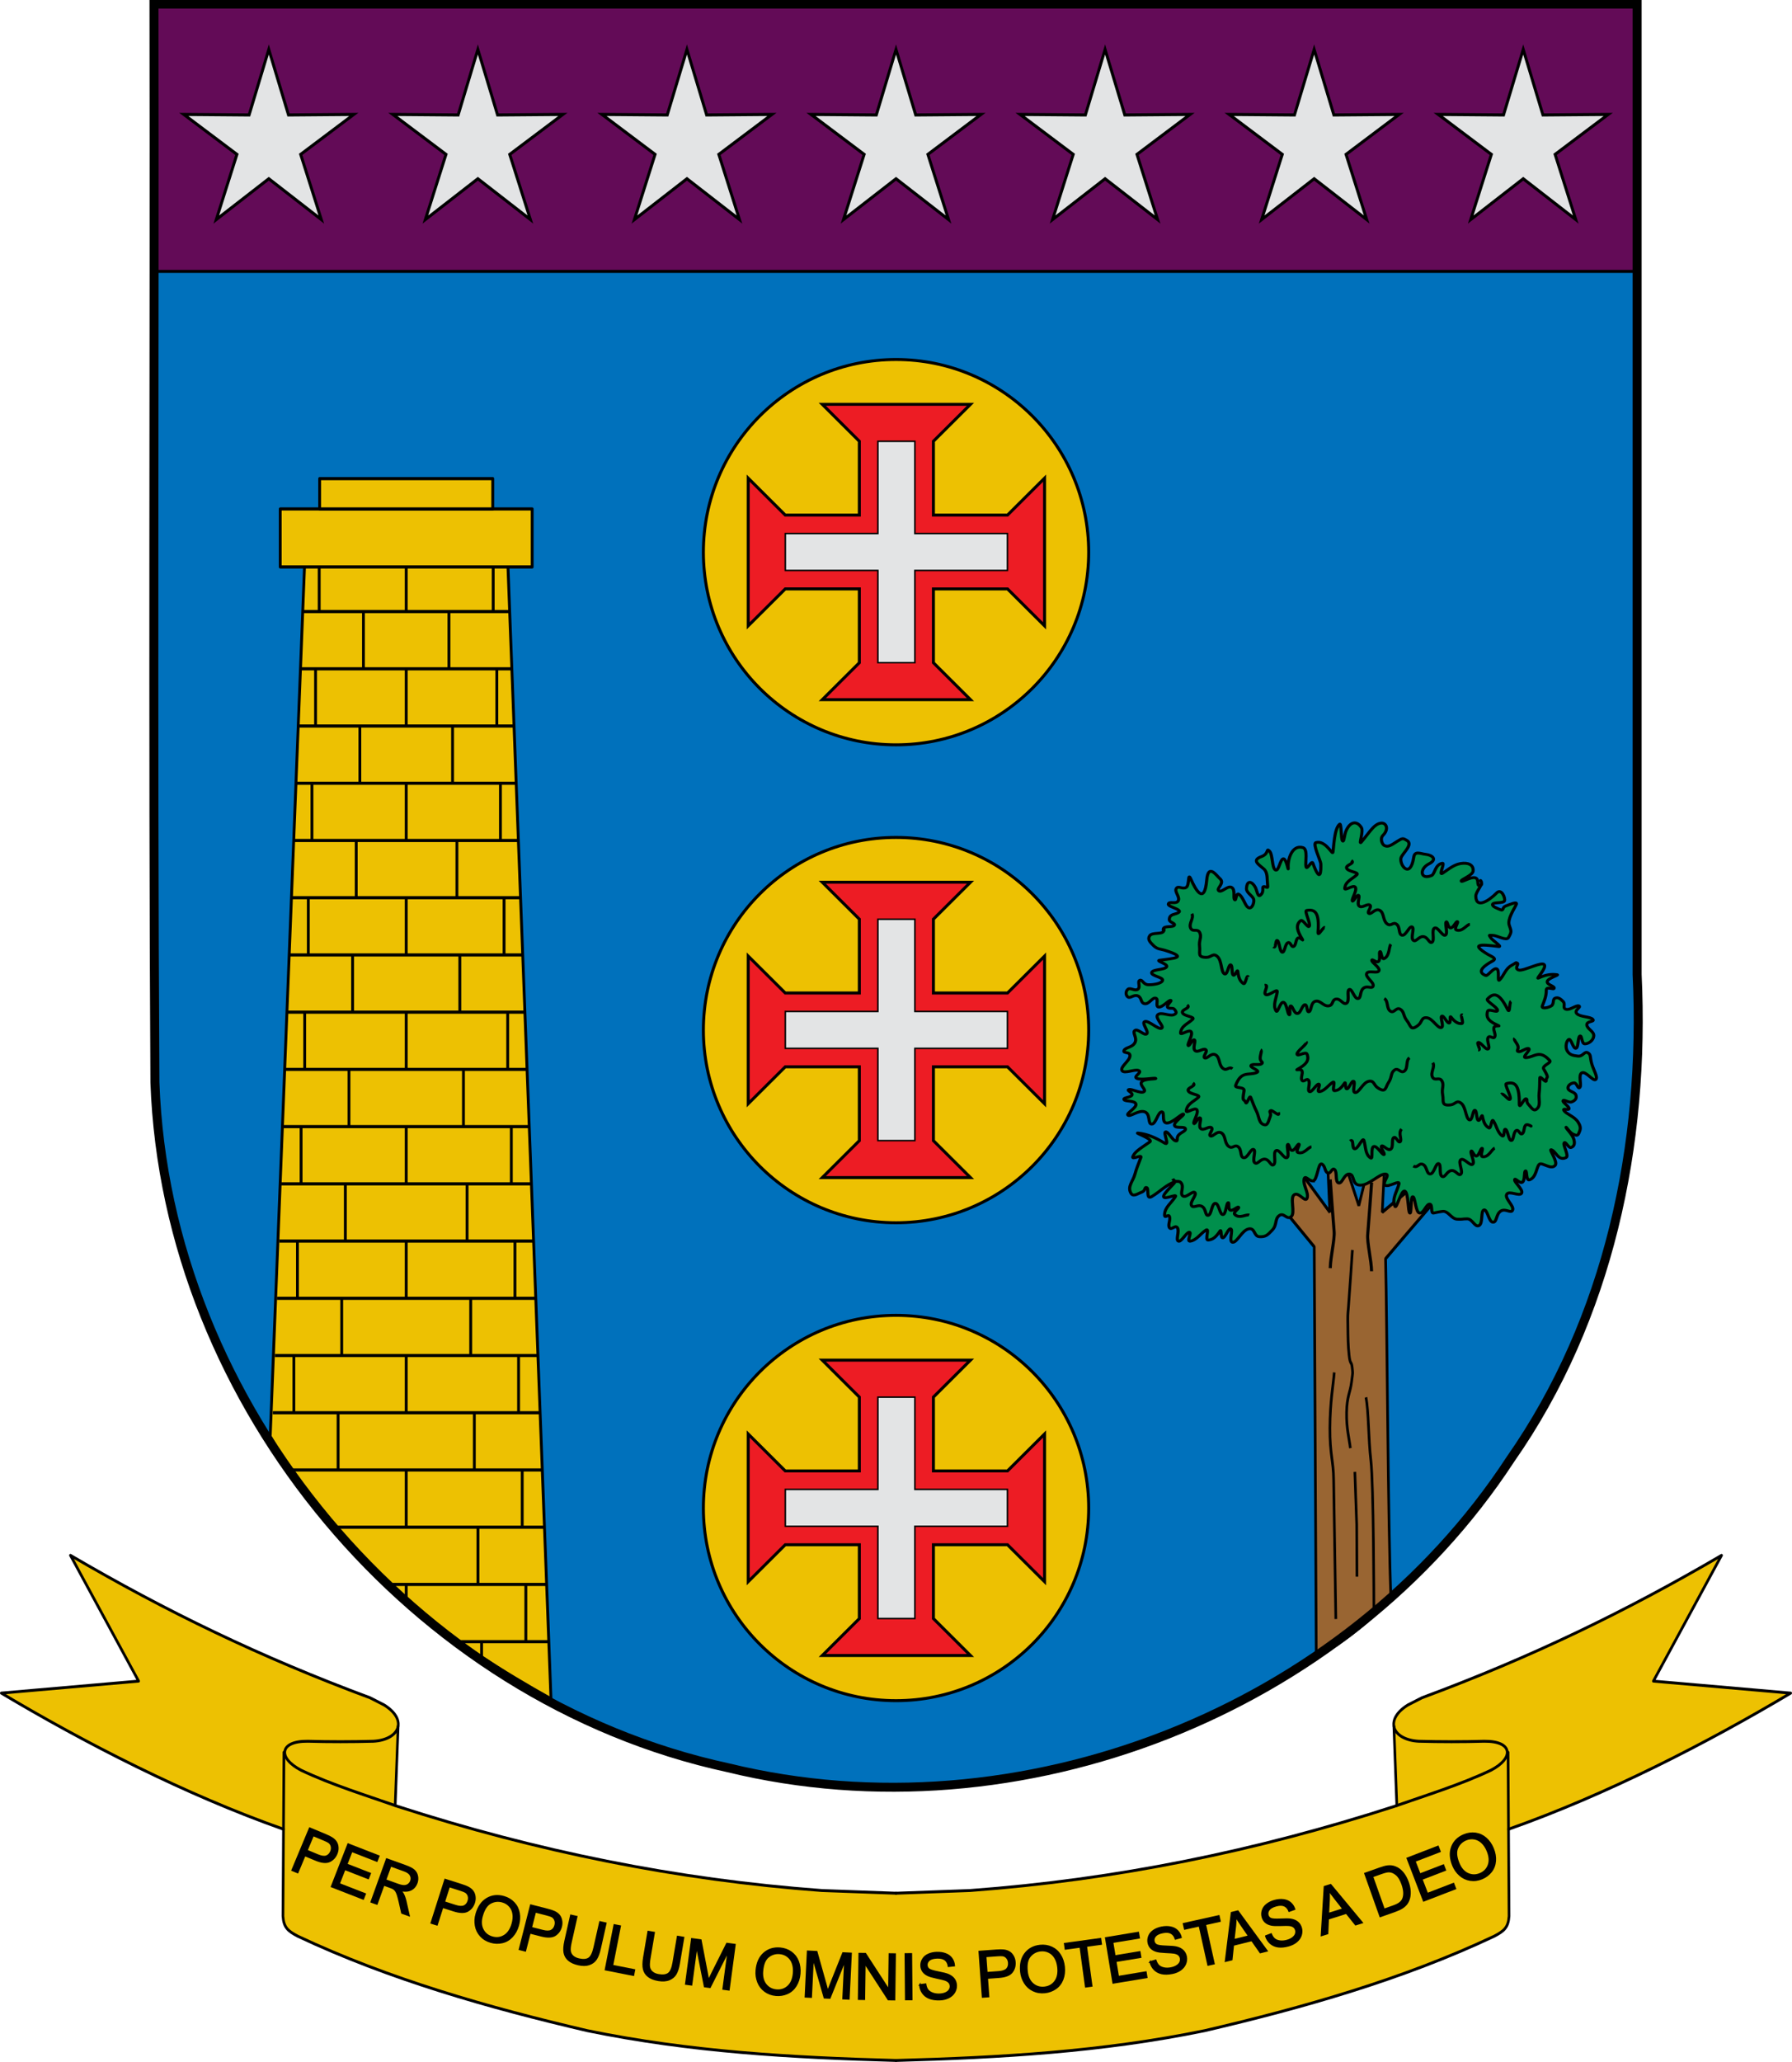 <?xml version="1.0" encoding="UTF-8" standalone="no"?>
<!-- Created with Inkscape (http://www.inkscape.org/) -->

<svg
   xmlns:dc="http://purl.org/dc/elements/1.1/"
   xmlns:cc="http://creativecommons.org/ns#"
   xmlns:rdf="http://www.w3.org/1999/02/22-rdf-syntax-ns#"
   xmlns:svg="http://www.w3.org/2000/svg"
   xmlns="http://www.w3.org/2000/svg"
   xmlns:sodipodi="http://sodipodi.sourceforge.net/DTD/sodipodi-0.dtd"
   xmlns:inkscape="http://www.inkscape.org/namespaces/inkscape"
   width="600"
   height="690"
   viewBox="0 0 600 690"
   version="1.1"
   id="svg4805"
   inkscape:version="0.92.0 r15299"
   sodipodi:docname="Brasão de Contagem - MG.svg">
  <defs
     id="defs4799" />
  <sodipodi:namedview
     id="base"
     pagecolor="#ffffff"
     bordercolor="#666666"
     borderopacity="1.0"
     inkscape:pageopacity="0.0"
     inkscape:pageshadow="2"
     inkscape:zoom="1"
     inkscape:cx="286.26584"
     inkscape:cy="310.73729"
     inkscape:document-units="px"
     inkscape:current-layer="layer1"
     showgrid="false"
     units="px"
     showguides="false"
     objecttolerance="1"
     inkscape:window-width="1440"
     inkscape:window-height="837"
     inkscape:window-x="-8"
     inkscape:window-y="-8"
     inkscape:window-maximized="1">
    <inkscape:grid
       type="xygrid"
       id="grid5487" />
  </sodipodi:namedview>
  <g
     inkscape:label="Capa 1"
     inkscape:groupmode="layer"
     id="layer1"
     transform="translate(0,-432.52)">
    <g
       id="g11610"
       transform="translate(50,-90)">
      <g
         style="stroke-width:1.006"
         transform="matrix(0.996,0,0,0.992,-103.275,225.287)"
         id="g12981">
        <path
           inkscape:connector-curvature="0"
           id="path11946-12"
           d="m 105.406,301.037 c 0.204,121.253 -0.411,242.52 0.312,363.765 3.847,108.813 86.787,208.199 192.7,231.179 97.983,23.971 207.672,-19.107 262.977,-104.058 33.122,-47.51 45.32,-106.306 42.589,-163.538 0,-109.116 0,-218.232 0,-327.348 -166.193,0 -332.386,0 -498.578,0 z"
           style="color:#000000;display:inline;overflow:visible;visibility:visible;fill:#0071bc;fill-opacity:1;fill-rule:evenodd;stroke:none;stroke-width:3.024;marker:none;enable-background:accumulate" />
        <g
           id="g4562-2"
           style="display:inline;stroke-width:1.343;stroke-miterlimit:4;stroke-dasharray:none"
           transform="matrix(0.772,0,0,0.727,803.079,123.407)">
          <g
             style="stroke-width:1.343;stroke-miterlimit:4;stroke-dasharray:none"
             id="g4551-8">
            <g
               style="stroke-width:0.861;stroke-miterlimit:4;stroke-dasharray:none"
               transform="matrix(1.34,0,0,1.817,-2983.761,-421.436)"
               id="g6243-5">
              <path
                 sodipodi:nodetypes="cccccccccccccc"
                 id="path29588-8"
                 class="fil6 str1"
                 d="m 1914.187,653.33 -11.061,5.453 26.029,24.941 0.663,104.758 c 13.149,-5.472 23.96,-14.563 24.273,-14.783 -0.981,-18.989 -1.24,-69.858 -1.75,-86.924 4.915,-4.533 25.596,-23.857 29.889,-26.643 l 0.79,-6.017 -31.766,20.793 2.02,-32.409 -9.629,30.714 -11.027,-26.3 1.607,27.995 z"
                 inkscape:connector-curvature="0"
                 style="fill:#996532;fill-opacity:1;fill-rule:evenodd;stroke:#000000;stroke-width:0.861;stroke-linejoin:bevel;stroke-miterlimit:4;stroke-dasharray:none" />
              <path
                 id="path4201-6"
                 class="fil6 str3"
                 d="m 1945.961,722.175 c 0.907,3.655 0.755,10.377 1.611,16.202 0.857,5.825 0.976,35.371 0.976,39.597"
                 sodipodi:nodetypes="csc"
                 inkscape:connector-curvature="0"
                 style="fill:none;stroke:#000000;stroke-width:0.861;stroke-miterlimit:4;stroke-dasharray:none" />
              <path
                 id="path4203-9"
                 class="fil6 str3"
                 d="m 1942.359,741.217 0.596,13.417 0.083,13.34 m -0.679,-26.756 z"
                 sodipodi:nodetypes="ccccc"
                 inkscape:connector-curvature="0"
                 style="fill:none;stroke:#000000;stroke-width:0.861;stroke-miterlimit:4;stroke-dasharray:none" />
              <path
                 id="path4209-1"
                 class="fil6 str3"
                 d="m 1935.663,715.818 c -0.353,3.541 -1.361,7.31 -1.411,14.163 -0.05,6.854 1.16,8.338 1.21,13.25 l 0.71,35.555 m -0.508,-62.968 z"
                 sodipodi:nodetypes="csccccc"
                 inkscape:connector-curvature="0"
                 style="fill:none;stroke:#000000;stroke-width:0.861;stroke-miterlimit:4;stroke-dasharray:none" />
              <path
                 id="path4219-6"
                 class="fil6 str3"
                 d="m 1940.886,735.151 c -0.303,-2.284 -1.311,-4.912 -1.21,-9.138 0.101,-4.226 1.16,-4.912 1.613,-7.767 0.454,-2.856 0.404,-1.942 0.202,-3.655 -0.202,-1.714 -0.655,-0.571 -1.008,-3.198 -0.353,-2.627 -0.353,-4.226 -0.403,-7.31 -0.05,-3.084 -0.05,-2.741 0.201,-5.026 0.252,-2.284 1.28,-14.514 1.28,-14.514 m -0.674,50.608 z"
                 sodipodi:nodetypes="csssssscccc"
                 inkscape:connector-curvature="0"
                 style="fill:none;stroke:#000000;stroke-width:0.861;stroke-miterlimit:4;stroke-dasharray:none" />
            </g>
            <path
               style="display:inline;fill:none;stroke:#000000;stroke-width:1.343;stroke-miterlimit:4;stroke-dasharray:none"
               inkscape:connector-curvature="0"
               sodipodi:nodetypes="csc"
               d="m -373.724,832.248 c -0.067,-5.117 -2.013,-13.292 -1.679,-17.083 0.335,-3.79 1.701,-24.082 1.701,-24.082"
               class="fil6 str3"
               id="path4219-8-3" />
            <path
               style="display:inline;fill:none;stroke:#000000;stroke-width:1.343;stroke-miterlimit:4;stroke-dasharray:none"
               inkscape:connector-curvature="0"
               sodipodi:nodetypes="csc"
               d="m -391.715,830.819 c 0.067,-5.117 2.013,-13.292 1.679,-17.083 -0.335,-3.79 -1.701,-24.082 -1.701,-24.082"
               class="fil6 str3"
               id="path4219-8-0-4" />
          </g>
          <g
             style="fill:#008f4c;stroke-width:1.343;stroke-miterlimit:4;stroke-dasharray:none"
             id="g4533-3">
            <path
               id="path4587-4-9-6"
               style="fill:#008f4c;fill-opacity:1;fill-rule:evenodd;stroke:#000000;stroke-width:1.343;stroke-linecap:butt;stroke-linejoin:miter;stroke-miterlimit:4;stroke-dasharray:none;stroke-opacity:1"
               d="m -399.271,790.364 c -1.938,0 -3.553,-3.233 -3.876,-0.517 -0.323,2.716 2.115,5.985 1.361,8.442 -0.754,2.457 -3.553,-2.974 -5.598,-1.552 -2.045,1.422 0.577,8.498 -1.361,10.179 -1.938,1.681 -3.122,-2.069 -5.167,-0.517 -2.045,1.552 -0.861,4.267 -3.014,6.724 -2.153,2.457 -3.014,3.233 -5.598,3.103 -2.584,-0.129 -1.83,-4.267 -4.737,-3.621 -2.907,0.647 -4.952,6.207 -6.89,6.207 -1.938,0 0.215,-5.69 -0.861,-6.207 -1.077,-0.517 -2.261,3.879 -3.445,4.138 -1.184,0.259 -0.434,-4.464 -1.292,-3.103 -1.908,3.026 -3.233,3.976 -5.167,4.138 -1.496,0.125 0.74,-5.688 -0.861,-4.655 -2.345,1.512 -4.078,4.714 -6.89,5.172 -1.826,0.298 0.861,-4.138 -0.431,-4.138 -1.292,0 -3.445,4.655 -4.737,4.138 -1.292,-0.517 0.538,-4.655 -0.431,-6.207 -0.969,-1.552 -2.584,1.293 -3.445,0 -0.861,-1.293 0.538,-3.621 0,-5.172 -0.538,-1.552 -2.245,1.35 -2.153,-1.034 0.127,-3.304 2.963,-5.306 4.737,-8.276 0.895,-1.498 -5.06,1.681 -5.167,0 -0.108,-1.681 5.974,-7.106 4.737,-6.724 -3.357,1.036 -6.206,4.379 -9.904,6.724 -2.617,1.66 -1.077,-3.621 -2.153,-4.138 -1.077,-0.517 -0.431,1.422 -2.153,2.069 -1.722,0.647 -3.723,2.398 -4.737,0.517 -1.682,-3.119 0.9,-5.533 1.722,-8.793 0.569,-2.257 1.52,-4.852 2.584,-7.759 0.64,-1.749 -4.243,1.397 -3.445,-0.517 0.891,-2.137 2.332,-3.072 7.321,-6.724 1.782,-1.305 -6.78,-4.302 -5.168,-4.138 4.107,0.418 7.726,2.143 11.627,4.655 2.436,1.569 -0.754,-4.914 0.431,-5.172 1.184,-0.259 2.907,3.75 4.306,4.138 1.4,0.388 0.215,-1.164 1.292,-2.586 1.077,-1.422 3.445,-1.94 3.014,-3.103 -0.431,-1.164 -4.522,0.129 -4.737,-1.552 -0.215,-1.681 4.737,-4.914 3.876,-5.172 -0.861,-0.259 -4.952,4.397 -7.321,4.138 -2.368,-0.259 -0.538,-5.302 -2.153,-5.172 -1.615,0.129 -2.476,5.69 -4.306,5.69 -1.83,0 -0.431,-4.655 -3.014,-5.69 -2.584,-1.034 -6.352,2.457 -7.321,1.552 -0.969,-0.905 3.876,-3.362 3.445,-5.172 -0.431,-1.81 -4.737,-1.034 -5.167,-2.069 -0.431,-1.034 2.907,-0.905 3.445,-2.069 0.538,-1.164 -2.584,-2.198 -1.292,-2.586 1.292,-0.388 5.06,1.94 6.459,1.034 1.4,-0.905 -2.153,-3.103 -0.861,-4.655 1.292,-1.552 6.567,-1.164 6.029,-1.552 -0.538,-0.388 -6.352,0.905 -8.182,0 -1.83,-0.905 2.476,-2.716 0.861,-3.621 -1.615,-0.905 -6.352,1.681 -7.321,0 -0.969,-1.681 3.23,-4.397 3.445,-6.724 0.215,-2.328 -3.122,-1.035 -2.584,-2.586 0.538,-1.552 3.553,-1.293 4.737,-3.621 1.184,-2.328 -1.292,-4.655 0,-5.69 1.292,-1.034 4.091,2.586 5.167,1.552 1.077,-1.034 -2.476,-5.043 -0.861,-5.69 1.615,-0.647 5.921,3.879 7.321,3.103 1.4,-0.776 -3.014,-4.655 -1.722,-6.207 1.292,-1.552 5.06,0.647 6.89,0 1.83,-0.647 1.077,-1.681 0.431,-2.586 -0.646,-0.905 -2.584,-2e-5 -3.014,-1.035 -0.431,-1.034 2.261,-3.103 1.292,-3.103 -0.969,0 -3.553,3.362 -5.168,3.103 -1.615,-0.259 0.215,-3.75 -1.292,-4.138 -1.507,-0.388 -2.799,2.845 -4.737,2.586 -1.938,-0.259 -1.184,-2.845 -3.014,-3.621 -1.83,-0.776 -3.23,1.293 -4.306,0.517 -1.077,-0.776 -1.077,-2.716 0,-3.621 1.077,-0.905 3.014,1.034 4.306,0 1.292,-1.034 -0.323,-3.621 0.861,-4.138 1.184,-0.517 1.4,2.069 3.876,2.069 2.476,0 5.706,-0.647 6.029,-2.069 0.323,-1.422 -5.167,-2.069 -4.737,-3.621 0.431,-1.552 5.598,-1.164 6.459,-2.586 0.861,-1.422 -4.941,-2.784 -3.014,-3.103 5.33,-0.884 13.251,-0.984 2.153,-4.655 -1.71,-0.566 -3.122,-0.388 -4.737,-2.069 -1.615,-1.681 -2.799,-2.974 -1.722,-4.655 1.077,-1.681 5.275,-0.517 6.029,-2.069 0.754,-1.552 -0.506,0.222 -0.075,-1.2 0.431,-1.422 4.091,-0.517 4.737,-1.552 0.646,-1.034 -2.153,-1.293 -2.153,-2.586 0,-1.293 0.41,-2.084 2.153,-2.586 6.284,-1.81 -2.799,-3.103 -2.584,-4.655 0.221,-1.595 3.445,0.259 4.306,-1.552 0.861,-1.81 -1.723,-4.138 -0.861,-5.69 0.861,-1.552 2.691,0.517 4.306,-0.517 1.615,-1.034 0.517,-7.604 2.153,-3.621 1.825,4.444 5.818,12.198 6.819,0.115 0.651,-7.858 4.336,-1.833 5.669,-0.632 2.437,2.195 -1.722,4.655 -0.431,5.69 1.292,1.034 3.876,-2.586 5.598,-1.552 1.722,1.034 0.538,4.914 1.292,5.69 0.754,0.776 0.538,-3.103 1.722,-2.586 1.184,0.517 2.263,3.136 3.014,4.655 2.229,4.506 4.228,-0.829 3.445,-2.586 -0.663,-1.486 -3.111,-2.805 -3.014,-4.655 0.228,-4.373 2.643,-3.075 3.876,-0.517 0.736,1.527 0.993,4.632 2.153,3.621 2.142,-1.867 0.148,-4.216 1.798,-3.972 1.436,0.213 1.615,1.422 1.292,-2.069 -0.168,-1.819 0.083,-4.61 -1.573,-6.162 -2.131,-1.998 -5.498,-4 -1.011,-5.734 3.385,-1.308 1.938,-4.138 3.445,-2.586 1.507,1.552 1.077,7.888 2.584,8.793 1.507,0.905 2.045,-4.914 3.445,-5.172 1.4,-0.259 2.355,6.684 2.153,4.138 -0.276,-3.482 1.517,-10.912 6.459,-9.31 2.228,0.722 0.891,6.878 1.292,8.793 0.419,2.002 2.432,-3.245 3.014,-1.552 3.35,9.737 3.547,3.739 3.445,0.249 -0.039,-1.332 -3.717,-9.323 -2.153,-9.828 3.834,-1.237 6.821,4.942 7.321,4.655 0.27,-0.155 0.34,-3.482 0.814,-6.817 0.377,-2.652 1.009,-5.309 2.2,-6.382 0.851,-0.767 0.538,7.112 1.292,7.759 0.754,0.647 0.631,-2.849 1.722,-5.172 2.045,-4.353 4.845,-3.821 6.459,-1.034 1.079,1.862 -1.395,8.484 0,6.724 1.426,-1.799 2.655,-3.656 3.876,-5.202 1.479,-1.873 2.93,-3.406 4.737,-3.591 2.256,-0.231 3.492,2.812 0.821,5.67 -1.484,1.589 -0.272,4.228 0.47,4.675 1.722,1.034 3.122,-0.12 5.598,-1.801 2.476,-1.681 2.622,-1.573 4.306,-0.517 3.093,1.94 -2.218,6.212 -2.584,8.276 -0.593,3.351 4.116,9.796 5.598,-0.517 0.442,-3.074 2.984,-1.521 5.167,-1.283 2.863,0.312 5.323,2.349 1.396,4.445 -4.17,2.226 -3.817,7.591 1.188,5.382 1.494,-0.659 1.428,-5.128 4.737,-5.69 1.191,-0.202 -1.807,5.867 0,4.655 1.48,-0.992 2.923,-2.264 4.571,-3.228 1.319,-0.772 2.769,-1.348 4.472,-1.427 3.341,-0.154 4.522,1.552 4.306,3.621 -0.215,2.069 -5.383,3.879 -5.168,4.655 0.215,0.776 3.983,-2.069 6.029,-1.552 2.045,0.517 0.431,4.009 2.153,3.621 1.722,-0.388 -0.214,-2.892 0.328,-2.235 1.382,1.675 -2.204,4.76 -2.153,7.241 0.125,6.124 6.1,1.677 9.043,-1.552 2.131,-2.338 3.876,2.328 3.445,3.621 -0.431,1.293 -4.737,0.517 -5.168,1.552 -0.431,1.034 1.938,1.94 3.445,2.586 1.507,0.647 0.57,-1.102 2.292,-1.749 1.722,-0.647 5.028,-2.26 4.598,-0.838 -0.235,0.775 -1.416,2.701 -2.291,4.781 -0.73,1.735 -1.246,3.579 -0.822,4.952 0.877,2.837 1.205,2.964 -0.332,5.784 -0.917,1.683 -4.952,-1.034 -6.89,-1.034 -1.938,0 -1.507,-0.259 -0.861,1.034 0.646,1.293 5.394,4.404 3.445,4.138 -8.143,-1.111 -12.209,-1.227 -4.737,3.621 1.511,0.98 4.291,1.872 2.153,3.103 -3.138,1.808 -7.482,4.922 -3.014,6.724 0.93,0.375 3.23,-3.621 4.737,-3.103 1.507,0.517 0.142,6.358 1.292,5.172 1.823,-1.88 2.556,-5.221 5.168,-6.724 2.216,-1.276 1.83,-1.552 2.584,-1.034 0.754,0.517 -1.4,2.198 0.431,3.103 0.989,0.489 3.895,-0.748 6.527,-1.724 2.238,-0.829 4.277,-1.469 4.772,-0.697 1.077,1.681 -3.903,6.848 -2.584,6.207 3.422,-1.662 5.623,-1.913 8.182,-1.552 1.006,0.142 -3.983,1.552 -4.306,3.103 -0.323,1.552 3.122,2.069 3.014,3.103 -0.108,1.034 -3.464,-1.153 -3.445,1.034 0.025,2.868 -0.895,4.896 -1.722,7.241 -0.524,1.484 2.476,0.905 3.876,0 1.4,-0.905 0.431,-3.103 1.722,-3.621 1.292,-0.517 2.261,0.259 3.445,1.552 1.184,1.293 -0.431,3.103 1.292,3.621 1.722,0.517 4.414,-2.069 5.598,-1.552 1.184,0.517 -2.368,2.069 -0.861,3.621 1.507,1.552 5.813,1.293 6.89,2.586 1.077,1.293 -2.691,0.647 -2.584,2.586 0.108,1.94 3.23,2.974 3.014,5.172 -0.215,2.198 -2.368,3.621 -3.876,3.621 -1.507,0 -1.184,-4.138 -2.153,-3.621 -0.969,0.517 -0.538,5.302 -1.722,5.69 -1.184,0.388 -2.045,-4.397 -3.014,-4.138 -0.969,0.259 -1.83,3.233 -0.861,5.172 0.969,1.94 2.476,2.328 4.737,2.586 2.261,0.259 2.799,-2.457 4.306,-1.552 1.507,0.905 0.861,2.069 1.722,5.172 0.861,3.103 2.799,6.207 1.722,7.241 -1.077,1.034 -4.306,-4.009 -6.029,-3.103 -1.722,0.905 0,5.56 -0.861,6.724 -0.861,1.164 -1.292,-2.198 -2.584,-2.069 -1.292,0.129 -2.799,1.164 -2.584,2.586 0.215,1.422 3.014,1.552 3.445,3.103 0.431,1.552 -0.323,2.457 -1.722,3.103 -1.4,0.647 -3.553,-1.293 -3.876,-0.517 -0.323,0.776 2.476,2.457 2.584,3.621 0.108,1.164 -3.122,-0.517 -2.153,1.035 0.969,1.552 4.414,2.586 6.029,5.172 1.615,2.586 0.969,3.75 0.431,5.172 -0.538,1.422 -1.184,1.164 -2.584,0.517 -1.4,-0.647 -3.122,-3.75 -3.014,-3.103 0.108,0.647 2.907,3.362 3.445,5.69 0.538,2.328 -0.215,3.233 -1.292,3.621 -1.077,0.388 -2.476,-3.233 -3.014,-2.069 -0.538,1.164 2.268,5.967 0.861,6.724 -3.403,1.832 -4.485,-3.105 -6.459,-3.621 -1.149,-0.3 3.023,5.571 1.722,7.241 -1.778,2.284 -5.704,-1.586 -6.89,-0.517 -1.296,1.168 -1.224,6.146 -4.306,7.241 -1.567,0.557 -0.969,-4.397 -1.722,-4.138 -0.754,0.259 -0.108,4.138 -1.292,5.172 -1.184,1.034 -3.337,-2.328 -3.445,-1.034 -0.108,1.293 3.876,4.526 3.014,6.207 -0.861,1.681 -5.49,-1.422 -6.459,0.517 -0.969,1.94 3.23,5.302 2.584,7.241 -0.646,1.94 -3.014,-0.905 -5.168,0.517 -2.153,1.422 -1.615,5.302 -3.445,5.172 -1.83,-0.129 -2.368,-6.078 -3.876,-5.69 -1.507,0.388 -0.323,6.207 -2.153,7.241 -1.83,1.034 -2.799,-3.103 -5.167,-3.103 -2.368,0 -1.615,0.295 -4.306,0.166 -2.691,-0.129 -3.876,-4.009 -6.459,-3.621 -2.584,0.388 -2.476,0.507 -3.876,0.766 -1.4,0.259 -0.215,-4.138 -1.722,-4.138 -1.507,0 -2.476,4.267 -4.306,4.138 -1.83,-0.129 -1.938,-7.593 -3.014,-7.593 -1.077,0 -0.431,8.239 -1.292,7.593 -0.861,-0.647 -0.538,-9.403 -2.153,-10.179 -1.615,-0.776 -3.639,8.614 -4.306,7.076 -1.503,-3.462 0.813,-6.662 1.722,-10.345 0.549,-2.223 -4.522,1.681 -6.029,0.517 -1.507,-1.164 2.691,-5.172 0,-5.172 -2.691,0 -6.89,5.172 -10.766,5.172 -3.876,0 -2.368,-4.914 -4.737,-5.172 -2.368,-0.259 -3.122,4.655 -4.737,4.138 -1.615,-0.517 -0.538,-5.043 -1.722,-6.207 -1.184,-1.164 -1.615,2.198 -3.014,1.552 -1.4,-0.647 -0.969,-3.233 -2.584,-4.138 -1.615,-0.905 -1.938,7.861 -3.876,7.861 z"
               sodipodi:nodetypes="cssssssssssssssssssssssssssssssssssssssssssssssssssssssssssssssssssssssssssssssssssssssssssssssssssssssssssssssssssssssssssssssssssssssssssssssssssssssssssssssssssssssssssssssssssssssssssssssssssssssssssssssssssssssssssssssssssssssssssssssssss"
               inkscape:connector-curvature="0" />
            <path
               style="fill:#008f4c;fill-opacity:1;fill-rule:evenodd;stroke:#000000;stroke-width:1.343;stroke-linecap:butt;stroke-linejoin:miter;stroke-miterlimit:4;stroke-dasharray:none;stroke-opacity:1"
               d="m -360.642,766.297 c -1.627,1.768 0.268,4.829 -0.594,5.82 -0.862,0.991 -1.814,-2.731 -2.854,-1.856 -1.04,0.875 0.008,4.383 -1.307,5.356 -1.315,0.973 -3.211,-2.088 -3.954,-1.463 -0.743,0.625 1.836,3.909 0.981,3.963 -0.855,0.054 -2.973,-4.15 -4.4,-3.748 -1.427,0.402 -0.228,6.03 -1.307,5.356 -2.43,-1.517 -2.119,-5.071 -2.973,-8.14 -0.516,-1.853 -2.445,3.785 -3.953,3.857 -1.509,0.072 -0.224,-5.133 -2.081,-3.57"
               id="path4292-1-1"
               inkscape:connector-curvature="0" />
            <path
               id="path4302-6-9"
               d="m -320.067,775.151 c -1.323,0.407 -2.605,4.309 -5.298,3.966 -1.369,-0.174 0.428,-3.798 -0.228,-3.889 -0.656,-0.091 -1.196,3.179 -2.396,3.525 -1.2,0.346 -1.972,-3.106 -2.403,-2.141 -0.431,0.965 1.8,5.026 0.678,6 -1.122,0.974 -3.891,-3.236 -5.166,-2.103 -1.275,1.134 1.088,5.379 0.064,6.638 -1.024,1.259 -2.103,-1.874 -4.161,-1.602 -2.058,0.272 -2.682,3.5 -4.072,2.69 -1.39,-0.81 -0.21,-5.649 -1.487,-5.931 -1.277,-0.283 -1.92,4.706 -3.622,4.801 -1.702,0.095 -1.344,-3.501 -3.188,-4.42 -1.843,-0.919 -2.126,1.89 -4.186,0.745"
               style="fill:#008f4c;fill-opacity:1;fill-rule:evenodd;stroke:#000000;stroke-width:1.343;stroke-linecap:butt;stroke-linejoin:miter;stroke-miterlimit:4;stroke-dasharray:none;stroke-opacity:1"
               inkscape:connector-curvature="0" />
            <path
               style="fill:#008f4c;fill-opacity:1;fill-rule:evenodd;stroke:#000000;stroke-width:1.343;stroke-linecap:butt;stroke-linejoin:miter;stroke-miterlimit:4;stroke-dasharray:none;stroke-opacity:1"
               d="m -427.005,806.207 c -1.287,-0.548 -4.162,1.835 -6.239,-0.252 -1.056,-1.061 2.117,-2.867 1.614,-3.382 -0.503,-0.515 -2.468,1.839 -3.624,1.324 -1.157,-0.516 -0.197,-3.899 -1.002,-3.386 -0.806,0.512 -0.837,5.378 -2.22,5.436 -1.384,0.058 -1.73,-5.291 -3.315,-5.203 -1.585,0.088 -1.591,5.195 -3.026,5.555 -1.434,0.36 -0.877,-2.963 -2.712,-4.114 -1.835,-1.151 -3.851,1.112 -4.629,-0.491 -0.778,-1.603 2.446,-4.831 1.516,-5.921 -0.93,-1.089 -3.777,2.623 -5.235,1.563 -1.458,-1.06 0.508,-3.807 -0.597,-5.803 -1.105,-1.996 -2.642,0.147 -3.822,-2.182"
               id="path3295-6-3"
               inkscape:connector-curvature="0" />
            <path
               style="fill:#008f4c;fill-opacity:1;fill-rule:evenodd;stroke:#000000;stroke-width:1.343;stroke-linecap:butt;stroke-linejoin:miter;stroke-miterlimit:4;stroke-dasharray:none;stroke-opacity:1"
               d="m -399.913,774.54 c -1.364,0.084 -3.263,3.605 -5.846,2.63 -1.314,-0.496 1.044,-3.621 0.416,-3.866 -0.628,-0.245 -1.696,2.832 -2.929,2.886 -1.233,0.054 -1.422,-3.513 -2.003,-2.67 -0.582,0.843 0.937,5.354 -0.323,6.042 -1.26,0.689 -3.281,-4.096 -4.718,-3.288 -1.437,0.809 0.182,5.531 -1.029,6.522 -1.211,0.991 -1.753,-2.336 -3.815,-2.558 -2.062,-0.222 -3.205,2.794 -4.434,1.67 -1.229,-1.124 0.724,-5.587 -0.481,-6.167 -1.206,-0.58 -2.656,4.157 -4.341,3.846 -1.685,-0.311 -0.742,-3.751 -2.397,-5.089 -1.656,-1.338 -2.395,1.348 -4.226,-0.263 -1.831,-1.611 -1.14,-4.992 -3.098,-6.181 -1.958,-1.189 -3.655,2.036 -4.735,1.426 -1.08,-0.61 1.47,-3.015 0.416,-3.866 -1.054,-0.852 -3.402,1.584 -4.631,0.46 -1.229,-1.124 0.468,-4.349 -0.284,-4.958 -0.753,-0.608 -2.377,3.463 -2.726,2.525 -0.349,-0.939 2.156,-4.824 1.33,-6.279 -0.825,-1.455 -4.766,1.913 -4.631,0.46 0.305,-3.269 3.178,-4.198 5.255,-6.259 1.254,-1.244 -3.819,-1.379 -4.417,-3.045 -0.598,-1.665 3.907,-2.095 2.026,-3.616"
               id="path4298-3-5"
               inkscape:connector-curvature="0" />
            <path
               style="fill:#008f4c;fill-opacity:1;fill-rule:evenodd;stroke:#000000;stroke-width:1.343;stroke-linecap:butt;stroke-linejoin:miter;stroke-miterlimit:4;stroke-dasharray:none;stroke-opacity:1"
               d="m -330.917,671.287 c -1.364,0.084 -3.263,3.605 -5.846,2.63 -1.314,-0.496 1.044,-3.621 0.416,-3.866 -0.628,-0.245 -1.696,2.832 -2.929,2.886 -1.233,0.054 -1.422,-3.513 -2.003,-2.67 -0.582,0.843 0.937,5.354 -0.323,6.042 -1.26,0.689 -3.281,-4.096 -4.718,-3.288 -1.437,0.809 0.182,5.531 -1.029,6.522 -1.211,0.991 -1.753,-2.336 -3.815,-2.558 -2.062,-0.222 -3.205,2.794 -4.434,1.67 -1.229,-1.124 0.724,-5.587 -0.481,-6.167 -1.206,-0.58 -2.656,4.157 -4.341,3.846 -1.685,-0.311 -0.742,-3.751 -2.397,-5.089 -1.656,-1.338 -2.395,1.348 -4.226,-0.263 -1.831,-1.611 -1.14,-4.992 -3.098,-6.181 -1.958,-1.189 -3.655,2.036 -4.735,1.426 -1.08,-0.61 1.47,-3.015 0.416,-3.866 -1.054,-0.852 -3.402,1.584 -4.631,0.46 -1.229,-1.124 0.468,-4.349 -0.284,-4.958 -0.753,-0.608 -2.377,3.463 -2.726,2.525 -0.349,-0.939 2.156,-4.824 1.33,-6.279 -0.825,-1.455 -4.766,1.913 -4.631,0.46 0.305,-3.269 3.178,-4.198 5.255,-6.259 1.254,-1.244 -3.819,-1.379 -4.417,-3.045 -0.598,-1.665 3.907,-2.095 2.026,-3.616"
               id="path4300-6-1"
               inkscape:connector-curvature="0" />
            <path
               id="path3297-9-5"
               d="m -365.303,680.539 c -0.973,1.151 -0.446,5.298 -2.916,6.63 -1.256,0.677 -1.222,-3.54 -1.827,-3.222 -0.605,0.318 0.298,3.47 -0.593,4.494 -0.892,1.024 -3.005,-1.492 -2.974,-0.397 0.031,1.094 3.661,3.255 3.1,4.775 -0.561,1.52 -4.718,-0.445 -5.345,1.306 -0.627,1.751 3.194,3.99 2.837,5.697 -0.357,1.707 -2.602,-0.348 -4.267,1.131 -1.664,1.479 -0.851,4.646 -2.391,4.786 -1.54,0.14 -2.548,-4.754 -3.77,-4.227 -1.222,0.528 0.313,5.227 -1.119,6.338 -1.431,1.112 -2.629,-2.213 -4.606,-1.892 -1.978,0.321 -1.045,2.918 -3.305,3.174 -2.26,0.256 -3.612,-2.823 -5.734,-2.149 -2.121,0.674 -1.607,4.438 -2.751,4.844 -1.144,0.405 -0.568,-3.426 -1.827,-3.222 -1.259,0.204 -1.667,3.899 -3.208,4.038 -1.54,0.14 -2.055,-3.625 -2.954,-3.479 -0.899,0.146 0.138,4.486 -0.642,4.062 -0.78,-0.423 -1.056,-5.326 -2.477,-5.755 -1.421,-0.429 -2.506,5.232 -3.208,4.038 -1.58,-2.687 0.054,-5.674 0.468,-8.872 0.25,-1.93 -3.618,2.016 -4.986,1.248 -1.368,-0.768 1.762,-4.684 -0.485,-4.319"
               style="fill:#008f4c;fill-opacity:1;fill-rule:evenodd;stroke:#000000;stroke-width:1.343;stroke-linecap:butt;stroke-linejoin:miter;stroke-miterlimit:4;stroke-dasharray:none;stroke-opacity:1"
               inkscape:connector-curvature="0" />
            <path
               style="fill:#008f4c;fill-opacity:1;fill-rule:evenodd;stroke:#000000;stroke-width:1.343;stroke-linecap:butt;stroke-linejoin:miter;stroke-miterlimit:4;stroke-dasharray:none;stroke-opacity:1"
               d="m -434.307,738.301 c -1.656,-1.338 -2.395,1.348 -4.226,-0.263 -1.831,-1.611 -1.14,-4.992 -3.098,-6.181 -1.958,-1.189 -3.655,2.036 -4.735,1.426 -1.08,-0.61 1.47,-3.015 0.416,-3.866 -1.054,-0.852 -3.402,1.584 -4.631,0.46 -1.229,-1.124 0.468,-4.349 -0.284,-4.958 -0.753,-0.608 -2.377,3.463 -2.726,2.525 -0.349,-0.939 2.156,-4.824 1.33,-6.279 -0.825,-1.455 -4.766,1.913 -4.631,0.46 0.305,-3.269 3.178,-4.198 5.255,-6.259 1.254,-1.244 -3.819,-1.379 -4.417,-3.045 -0.598,-1.665 3.907,-2.095 2.026,-3.616"
               id="path3293-5-3"
               sodipodi:nodetypes="csssssssssssc"
               inkscape:connector-curvature="0" />
            <path
               style="fill:#008f4c;fill-opacity:1;fill-rule:evenodd;stroke:#000000;stroke-width:1.343;stroke-linecap:butt;stroke-linejoin:miter;stroke-miterlimit:4;stroke-dasharray:none;stroke-opacity:1"
               d="m -414.34,758.525 c 0.966,2.762 -2.475,-1.288 -3.359,-0.791 -0.885,0.498 0.481,1.137 -0.179,2.782 -0.66,1.645 -0.915,4.132 -2.462,3.799 -2.566,-0.553 -2.316,-3.851 -3.513,-6.335 -0.829,-1.72 -1.611,-3.916 -2.487,-6.376 -0.527,-1.48 -1.727,3.941 -2.248,2.249 -0.582,-1.889 -1.666,0.483 -0.665,-5.307 0.357,-2.068 -4.196,-1.032 -3.66,-2.538 2.464,-6.914 5.546,-4.477 9.078,-5.914 2.206,-0.898 -2.951,-2.272 -2.402,-3.296 0.549,-1.024 3.594,0.01 4.599,-0.801 1.004,-0.811 -0.472,-0.829 -0.581,-2.444 -0.109,-1.615 0.989,-3.663 0.145,-4.014"
               id="path4296-4-6"
               inkscape:connector-curvature="0" />
            <path
               style="fill:#008f4c;fill-opacity:1;fill-rule:evenodd;stroke:#000000;stroke-width:1.343;stroke-linecap:butt;stroke-linejoin:miter;stroke-miterlimit:4;stroke-dasharray:none;stroke-opacity:1"
               d="m -357.203,733.226 c -1.724,1.199 -0.544,4.685 -2.177,6.102 -1.633,1.416 -2.631,-1.743 -4.354,-0.436 -1.724,1.308 -1.029,3.269 -2.54,5.666 -1.561,2.476 -1.036,5.133 -4.717,2.615 -1.893,-1.295 -1.542,-3.596 -3.991,-3.051 -2.449,0.545 -4.173,5.23 -5.806,5.23 -1.633,0 0.181,-4.794 -0.726,-5.23 -0.907,-0.436 -1.905,3.269 -2.903,3.487 -0.998,0.218 -0.366,-3.761 -1.089,-2.615 -1.607,2.55 -2.724,3.35 -4.354,3.487 -1.26,0.106 0.624,-4.792 -0.726,-3.923 -1.976,1.274 -3.436,3.972 -5.806,4.358 -1.538,0.251 0.726,-3.487 -0.363,-3.487 -1.089,0 -2.903,3.923 -3.991,3.487 -1.089,-0.436 0.454,-3.923 -0.363,-5.23 -0.816,-1.308 -2.177,1.09 -2.903,0 -0.726,-1.09 0.454,-3.051 0,-4.358 -0.454,-1.308 -3.31,0.033 -1.814,-0.872 3.228,-1.951 5.192,-3.752 3.991,-6.973 -0.529,-1.418 -4.263,1.416 -4.354,0 -0.091,-1.416 4.837,-4.867 3.991,-5.666"
               id="path3289-8-5"
               inkscape:connector-curvature="0" />
            <path
               style="fill:#008f4c;fill-opacity:1;fill-rule:evenodd;stroke:#000000;stroke-width:1.343;stroke-linecap:butt;stroke-linejoin:miter;stroke-miterlimit:4;stroke-dasharray:none;stroke-opacity:1"
               d="m -317.308,750.152 c 1.097,-0.823 3.383,3.423 3.957,2.181 0.574,-1.242 -2.706,-6.847 -1.66,-7.149 3.498,-1.012 5.687,0.174 5.618,9.33 -0.023,2.996 1.884,-2.318 2.86,-2.26 0.976,0.058 -0.086,1.271 1.044,2.493 1.13,1.222 2.15,3.408 3.476,2.396 2.201,-1.679 0.929,-4.618 1.254,-7.461 0.225,-1.969 0.256,-4.357 0.291,-7.032 0.021,-1.61 2.841,2.861 2.79,1.058 -0.057,-2.013 1.694,-0.311 -1.058,-5.214 -0.983,-1.751 3.558,-2.864 2.587,-4.014 -4.46,-5.278 -6.544,-1.62 -10.266,-1.343 -2.325,0.173 2.015,-3.445 1.184,-4.143 -0.831,-0.698 -3.323,1.645 -4.508,1.351 -1.185,-0.294 0.176,-0.982 -0.233,-2.526 -0.408,-1.544 -2.071,-2.94 -1.4,-3.649"
               id="path4288-4-1"
               inkscape:connector-curvature="0" />
            <path
               style="fill:#008f4c;fill-opacity:1;fill-rule:evenodd;stroke:#000000;stroke-width:1.343;stroke-linecap:butt;stroke-linejoin:miter;stroke-miterlimit:4;stroke-dasharray:none;stroke-opacity:1"
               d="m -347.074,735.498 c 1.15,1.953 -1.132,4.531 -0.14,6.636 0.992,2.105 2.996,-0.267 4.109,1.785 1.112,2.052 -0.2,3.487 0.341,6.422 0.559,3.032 -0.841,5.184 3.379,4.74 2.171,-0.229 2.65,-2.495 4.687,-0.773 2.037,1.722 1.977,6.844 3.461,7.662 1.484,0.818 1.5,-4.448 2.476,-4.39 0.976,0.058 0.596,3.925 1.428,4.623 0.831,0.698 1.639,-3.235 1.897,-1.831 0.576,3.123 1.313,4.41 2.747,5.35 1.109,0.728 1.097,-4.668 2.022,-3.202 1.354,2.148 1.744,5.332 3.763,6.87 1.311,0.999 0.551,-3.533 1.54,-2.987 0.989,0.545 1.276,5.019 2.417,5.168 1.141,0.149 0.95,-3.792 2.146,-4.572 1.196,-0.779 1.6,2.081 2.638,1.454 1.038,-0.627 0.647,-3 1.513,-3.961 0.866,-0.961 3.368,1.19 1.952,0.117"
               id="path3305-0-9"
               inkscape:connector-curvature="0" />
            <path
               sodipodi:nodetypes="cssssssssssc"
               style="fill:#008f4c;fill-opacity:1;fill-rule:evenodd;stroke:#000000;stroke-width:1.343;stroke-linecap:butt;stroke-linejoin:miter;stroke-miterlimit:4;stroke-dasharray:none;stroke-opacity:1"
               d="m -327.306,729.59 c 1.551,0.082 -0.987,-3.393 0.097,-3.512 1.084,-0.119 3.188,3.589 4.239,3.036 1.051,-0.553 -0.749,-3.857 -0.035,-5.248 0.714,-1.391 2.251,0.847 2.891,-0.317 0.64,-1.164 -0.683,-2.989 -0.33,-4.34 0.353,-1.352 3.299,-0.329 1.741,-1.066 -3.362,-1.59 -5.455,-3.169 -4.503,-6.509 0.419,-1.47 4.353,0.945 4.336,-0.476 -0.017,-1.421 -5.186,-4.318 -4.404,-5.206 2.614,-2.97 5.004,-3.251 8.74,4.731 1.222,2.611 0.672,-3.137 1.543,-3.67"
               id="path4284-0-7"
               inkscape:connector-curvature="0" />
            <path
               style="fill:#008f4c;fill-opacity:1;fill-rule:evenodd;stroke:#000000;stroke-width:1.343;stroke-linecap:butt;stroke-linejoin:miter;stroke-miterlimit:4;stroke-dasharray:none;stroke-opacity:1"
               d="m -368.199,705.717 c 1.807,1.005 0.897,4.606 2.63,5.839 1.733,1.232 2.488,-2.023 4.303,-0.91 1.815,1.114 1.273,3.143 2.958,5.365 1.742,2.295 1.42,4.999 4.895,2.089 1.788,-1.497 1.263,-3.749 3.744,-3.474 2.48,0.275 4.551,4.753 6.178,4.574 1.626,-0.178 -0.544,-4.755 0.327,-5.288 0.87,-0.533 2.145,3.047 3.155,3.155 1.01,0.108 0.08,-3.786 0.886,-2.723 1.794,2.364 2.967,3.038 4.6,2.997 1.263,-0.032 -0.984,-4.704 0.426,-3.986"
               id="path3307-1-8"
               inkscape:connector-curvature="0" />
            <path
               style="fill:#008f4c;fill-opacity:1;fill-rule:evenodd;stroke:#000000;stroke-width:1.343;stroke-linecap:butt;stroke-linejoin:miter;stroke-miterlimit:4;stroke-dasharray:none;stroke-opacity:1"
               d="m -416.446,681.665 c 1.244,1.117 0.775,-3.471 1.727,-2.836 0.952,0.635 0.952,5.122 2.08,5.376 1.128,0.254 1.189,-3.694 2.431,-4.36 1.242,-0.667 1.463,2.222 2.538,1.693 1.075,-0.529 0.837,-2.932 1.762,-3.81 0.925,-0.878 2.881,1.959 1.938,0.296 -2.033,-3.588 -3.023,-6.308 -0.67,-8.424 1.036,-0.931 3.155,3.725 3.806,2.54 0.652,-1.185 -2.261,-7.076 -1.199,-7.281 3.553,-0.686 5.659,0.698 5.005,9.821 -0.214,2.985 2.026,-2.138 2.996,-1.99"
               id="path4280-8-2"
               inkscape:connector-curvature="0" />
            <path
               style="fill:#008f4c;fill-opacity:1;fill-rule:evenodd;stroke:#000000;stroke-width:1.343;stroke-linecap:butt;stroke-linejoin:miter;stroke-miterlimit:4;stroke-dasharray:none;stroke-opacity:1"
               d="m -451.969,666.361 c 1.022,2.053 -1.418,4.413 -0.563,6.604 0.855,2.191 3.004,0.01 3.983,2.159 0.978,2.148 -0.422,3.459 -0.07,6.435 0.363,3.075 -1.17,5.091 3.066,5.037 2.179,-0.028 2.802,-2.244 4.723,-0.339 1.921,1.905 1.534,7.006 2.961,7.958 1.427,0.952 1.779,-4.297 2.749,-4.149 0.969,0.148 0.344,3.969 1.128,4.741 0.784,0.772 1.84,-3.075 2.009,-1.651 0.374,3.167 1.027,4.518 2.397,5.588 1.059,0.828 1.392,-4.553 2.22,-3.006"
               id="path3303-1-4"
               inkscape:connector-curvature="0" />
          </g>
        </g>
        <g
           transform="matrix(1.314,0,0,1.456,-335.23,-289.481)"
           style="display:inline;stroke-width:0.727;stroke-miterlimit:4;stroke-dasharray:none"
           id="g98373">
          <path
             sodipodi:nodetypes="ccccc"
             inkscape:connector-curvature="0"
             id="path70331"
             d="M 436.788,798.208 425.685,533.568 h -51.851 l -8.878,203.858 c 17.891,30.468 48.271,48.868 71.831,60.782 z"
             style="fill:#edc102;stroke:#000000;stroke-width:0.727;stroke-linecap:butt;stroke-linejoin:miter;stroke-miterlimit:4;stroke-dasharray:none;stroke-opacity:1" />
          <path
             style="fill:none;stroke:#000000;stroke-width:0.727;stroke-linecap:butt;stroke-linejoin:miter;stroke-miterlimit:4;stroke-dasharray:none;stroke-opacity:1"
             d="m 373.368,546.297 h 52.764"
             id="path70340"
             inkscape:connector-curvature="0"
             sodipodi:nodetypes="cc" />
          <path
             sodipodi:nodetypes="cc"
             inkscape:connector-curvature="0"
             id="path70342"
             d="M 372.835,559.556 H 426.665"
             style="fill:none;stroke:#000000;stroke-width:0.727;stroke-linecap:butt;stroke-linejoin:miter;stroke-miterlimit:4;stroke-dasharray:none;stroke-opacity:1" />
          <path
             style="fill:none;stroke:#000000;stroke-width:0.727;stroke-linecap:butt;stroke-linejoin:miter;stroke-miterlimit:4;stroke-dasharray:none;stroke-opacity:1"
             d="M 372.303,572.814 H 427.197"
             id="path70344"
             inkscape:connector-curvature="0"
             sodipodi:nodetypes="cc" />
          <path
             sodipodi:nodetypes="cc"
             inkscape:connector-curvature="0"
             id="path70346"
             d="m 371.729,586.073 h 56.043"
             style="fill:none;stroke:#000000;stroke-width:0.727;stroke-linecap:butt;stroke-linejoin:miter;stroke-miterlimit:4;stroke-dasharray:none;stroke-opacity:1" />
          <path
             sodipodi:nodetypes="cc"
             inkscape:connector-curvature="0"
             id="path70348"
             d="m 371.196,599.331 h 57.108"
             style="fill:none;stroke:#000000;stroke-width:0.727;stroke-linecap:butt;stroke-linejoin:miter;stroke-miterlimit:4;stroke-dasharray:none;stroke-opacity:1" />
          <path
             style="fill:none;stroke:#000000;stroke-width:0.727;stroke-linecap:butt;stroke-linejoin:miter;stroke-miterlimit:4;stroke-dasharray:none;stroke-opacity:1"
             d="m 370.622,612.59 h 58.256"
             id="path70350"
             inkscape:connector-curvature="0"
             sodipodi:nodetypes="cc" />
          <path
             style="fill:none;stroke:#000000;stroke-width:0.727;stroke-linecap:butt;stroke-linejoin:miter;stroke-miterlimit:4;stroke-dasharray:none;stroke-opacity:1"
             d="m 370.048,625.848 h 59.403"
             id="path70352"
             inkscape:connector-curvature="0"
             sodipodi:nodetypes="cc" />
          <path
             sodipodi:nodetypes="cc"
             inkscape:connector-curvature="0"
             id="path70354"
             d="m 369.393,639.106 h 60.715"
             style="fill:none;stroke:#000000;stroke-width:0.727;stroke-linecap:butt;stroke-linejoin:miter;stroke-miterlimit:4;stroke-dasharray:none;stroke-opacity:1" />
          <path
             sodipodi:nodetypes="cc"
             inkscape:connector-curvature="0"
             id="path70356"
             d="m 368.86,652.365 h 61.78"
             style="fill:none;stroke:#000000;stroke-width:0.727;stroke-linecap:butt;stroke-linejoin:miter;stroke-miterlimit:4;stroke-dasharray:none;stroke-opacity:1" />
          <path
             style="fill:none;stroke:#000000;stroke-width:0.727;stroke-linecap:butt;stroke-linejoin:miter;stroke-miterlimit:4;stroke-dasharray:none;stroke-opacity:1"
             d="m 368.368,665.623 h 62.764"
             id="path70358"
             inkscape:connector-curvature="0"
             sodipodi:nodetypes="cc" />
          <path
             sodipodi:nodetypes="cc"
             inkscape:connector-curvature="0"
             id="path70360"
             d="m 367.302,692.14 h 64.895"
             style="fill:none;stroke:#000000;stroke-width:0.727;stroke-linecap:butt;stroke-linejoin:miter;stroke-miterlimit:4;stroke-dasharray:none;stroke-opacity:1" />
          <path
             style="fill:none;stroke:#000000;stroke-width:0.727;stroke-linecap:butt;stroke-linejoin:miter;stroke-miterlimit:4;stroke-dasharray:none;stroke-opacity:1"
             d="m 366.688,705.399 h 66.125"
             id="path70362"
             inkscape:connector-curvature="0"
             sodipodi:nodetypes="cc" />
          <path
             style="fill:none;stroke:#000000;stroke-width:0.727;stroke-linecap:butt;stroke-linejoin:miter;stroke-miterlimit:4;stroke-dasharray:none;stroke-opacity:1"
             d="m 366.155,718.657 h 67.191"
             id="path70364"
             inkscape:connector-curvature="0"
             sodipodi:nodetypes="cc" />
          <path
             sodipodi:nodetypes="cc"
             inkscape:connector-curvature="0"
             id="path70366"
             d="m 365.622,731.916 h 68.256"
             style="fill:none;stroke:#000000;stroke-width:0.727;stroke-linecap:butt;stroke-linejoin:miter;stroke-miterlimit:4;stroke-dasharray:none;stroke-opacity:1" />
          <path
             style="fill:none;stroke:#000000;stroke-width:0.727;stroke-linecap:butt;stroke-linejoin:miter;stroke-miterlimit:4;stroke-dasharray:none;stroke-opacity:1"
             d="m 369.815,745.174 h 64.637"
             id="path70368"
             inkscape:connector-curvature="0"
             sodipodi:nodetypes="cc" />
          <path
             sodipodi:nodetypes="cc"
             inkscape:connector-curvature="0"
             id="path70370"
             d="m 381.956,758.432 h 52.947"
             style="fill:none;stroke:#000000;stroke-width:0.727;stroke-linecap:butt;stroke-linejoin:miter;stroke-miterlimit:4;stroke-dasharray:none;stroke-opacity:1" />
          <path
             sodipodi:nodetypes="cc"
             inkscape:connector-curvature="0"
             id="path70372"
             d="m 396.04,771.691 h 39.518"
             style="fill:none;stroke:#000000;stroke-width:0.727;stroke-linecap:butt;stroke-linejoin:miter;stroke-miterlimit:4;stroke-dasharray:none;stroke-opacity:1" />
          <path
             style="fill:none;stroke:#000000;stroke-width:0.727;stroke-linecap:butt;stroke-linejoin:miter;stroke-miterlimit:4;stroke-dasharray:none;stroke-opacity:1"
             d="m 413.008,784.949 h 23.165"
             id="path70374"
             inkscape:connector-curvature="0"
             sodipodi:nodetypes="cc" />
          <path
             style="fill:none;stroke:#000000;stroke-width:0.727;stroke-linecap:butt;stroke-linejoin:miter;stroke-miterlimit:4;stroke-dasharray:none;stroke-opacity:1"
             d="m 367.753,678.882 h 63.994"
             id="path70400"
             inkscape:connector-curvature="0"
             sodipodi:nodetypes="cc" />
          <path
             sodipodi:nodetypes="cc"
             style="fill:none;stroke:#000000;stroke-width:0.727;stroke-linecap:butt;stroke-linejoin:miter;stroke-miterlimit:4;stroke-dasharray:none;stroke-opacity:1"
             d="m 419.032,784.949 v 3.891"
             id="path70465"
             inkscape:connector-curvature="0" />
          <path
             sodipodi:nodetypes="cc"
             style="fill:none;stroke:#000000;stroke-width:0.727;stroke-linecap:butt;stroke-linejoin:miter;stroke-miterlimit:4;stroke-dasharray:none;stroke-opacity:1"
             d="m 399.75,771.691 v 3.003"
             id="path70467"
             inkscape:connector-curvature="0" />
          <path
             inkscape:connector-curvature="0"
             id="path70471"
             d="m 430.355,771.691 v 13.179"
             style="fill:none;stroke:#000000;stroke-width:0.727;stroke-linecap:butt;stroke-linejoin:miter;stroke-miterlimit:4;stroke-dasharray:none;stroke-opacity:1" />
          <path
             inkscape:connector-curvature="0"
             id="path70475"
             d="m 418.105,758.432 v 13.179"
             style="fill:none;stroke:#000000;stroke-width:0.727;stroke-linecap:butt;stroke-linejoin:miter;stroke-miterlimit:4;stroke-dasharray:none;stroke-opacity:1" />
          <path
             inkscape:connector-curvature="0"
             id="path70477"
             d="m 382.323,731.916 v 13.179"
             style="fill:none;stroke:#000000;stroke-width:0.727;stroke-linecap:butt;stroke-linejoin:miter;stroke-miterlimit:4;stroke-dasharray:none;stroke-opacity:1" />
          <path
             style="fill:none;stroke:#000000;stroke-width:0.727;stroke-linecap:butt;stroke-linejoin:miter;stroke-miterlimit:4;stroke-dasharray:none;stroke-opacity:1"
             d="m 417.177,731.916 v 13.179"
             id="path70479"
             inkscape:connector-curvature="0" />
          <path
             style="fill:none;stroke:#000000;stroke-width:0.727;stroke-linecap:butt;stroke-linejoin:miter;stroke-miterlimit:4;stroke-dasharray:none;stroke-opacity:1"
             d="m 383.25,705.399 v 13.179"
             id="path70481"
             inkscape:connector-curvature="0" />
          <path
             inkscape:connector-curvature="0"
             id="path70483"
             d="m 416.25,705.399 v 13.179"
             style="fill:none;stroke:#000000;stroke-width:0.727;stroke-linecap:butt;stroke-linejoin:miter;stroke-miterlimit:4;stroke-dasharray:none;stroke-opacity:1" />
          <path
             inkscape:connector-curvature="0"
             id="path70485"
             d="M 384.178,678.882 V 692.061"
             style="fill:none;stroke:#000000;stroke-width:0.727;stroke-linecap:butt;stroke-linejoin:miter;stroke-miterlimit:4;stroke-dasharray:none;stroke-opacity:1" />
          <path
             style="fill:none;stroke:#000000;stroke-width:0.727;stroke-linecap:butt;stroke-linejoin:miter;stroke-miterlimit:4;stroke-dasharray:none;stroke-opacity:1"
             d="M 415.322,678.882 V 692.061"
             id="path70487"
             inkscape:connector-curvature="0" />
          <path
             style="fill:none;stroke:#000000;stroke-width:0.727;stroke-linecap:butt;stroke-linejoin:miter;stroke-miterlimit:4;stroke-dasharray:none;stroke-opacity:1"
             d="m 385.105,652.365 v 13.179"
             id="path70489"
             inkscape:connector-curvature="0" />
          <path
             inkscape:connector-curvature="0"
             id="path70491"
             d="m 414.395,652.365 v 13.179"
             style="fill:none;stroke:#000000;stroke-width:0.727;stroke-linecap:butt;stroke-linejoin:miter;stroke-miterlimit:4;stroke-dasharray:none;stroke-opacity:1" />
          <path
             inkscape:connector-curvature="0"
             id="path70493"
             d="m 386.032,625.848 v 13.179"
             style="fill:none;stroke:#000000;stroke-width:0.727;stroke-linecap:butt;stroke-linejoin:miter;stroke-miterlimit:4;stroke-dasharray:none;stroke-opacity:1" />
          <path
             style="fill:none;stroke:#000000;stroke-width:0.727;stroke-linecap:butt;stroke-linejoin:miter;stroke-miterlimit:4;stroke-dasharray:none;stroke-opacity:1"
             d="m 413.468,625.848 v 13.179"
             id="path70495"
             inkscape:connector-curvature="0" />
          <path
             style="fill:none;stroke:#000000;stroke-width:0.727;stroke-linecap:butt;stroke-linejoin:miter;stroke-miterlimit:4;stroke-dasharray:none;stroke-opacity:1"
             d="m 386.96,599.331 v 13.179"
             id="path70497"
             inkscape:connector-curvature="0" />
          <path
             inkscape:connector-curvature="0"
             id="path70499"
             d="m 412.726,599.331 v 13.179"
             style="fill:none;stroke:#000000;stroke-width:0.727;stroke-linecap:butt;stroke-linejoin:miter;stroke-miterlimit:4;stroke-dasharray:none;stroke-opacity:1" />
          <path
             inkscape:connector-curvature="0"
             id="path70501"
             d="m 387.887,572.814 v 13.179"
             style="fill:none;stroke:#000000;stroke-width:0.727;stroke-linecap:butt;stroke-linejoin:miter;stroke-miterlimit:4;stroke-dasharray:none;stroke-opacity:1" />
          <path
             style="fill:none;stroke:#000000;stroke-width:0.727;stroke-linecap:butt;stroke-linejoin:miter;stroke-miterlimit:4;stroke-dasharray:none;stroke-opacity:1"
             d="m 411.613,572.814 v 13.179"
             id="path70503"
             inkscape:connector-curvature="0" />
          <path
             style="fill:none;stroke:#000000;stroke-width:0.727;stroke-linecap:butt;stroke-linejoin:miter;stroke-miterlimit:4;stroke-dasharray:none;stroke-opacity:1"
             d="m 388.815,546.297 v 13.179"
             id="path70505"
             inkscape:connector-curvature="0" />
          <path
             inkscape:connector-curvature="0"
             id="path70507"
             d="m 410.685,546.297 v 13.179"
             style="fill:none;stroke:#000000;stroke-width:0.727;stroke-linecap:butt;stroke-linejoin:miter;stroke-miterlimit:4;stroke-dasharray:none;stroke-opacity:1" />
          <path
             inkscape:connector-curvature="0"
             id="path70513"
             d="m 399.75,745.174 v 13.179"
             style="fill:none;stroke:#000000;stroke-width:0.727;stroke-linecap:butt;stroke-linejoin:miter;stroke-miterlimit:4;stroke-dasharray:none;stroke-opacity:1" />
          <path
             style="fill:none;stroke:#000000;stroke-width:0.727;stroke-linecap:butt;stroke-linejoin:miter;stroke-miterlimit:4;stroke-dasharray:none;stroke-opacity:1"
             d="m 429.427,745.174 v 13.179"
             id="path70517"
             inkscape:connector-curvature="0" />
          <path
             style="fill:none;stroke:#000000;stroke-width:0.727;stroke-linecap:butt;stroke-linejoin:miter;stroke-miterlimit:4;stroke-dasharray:none;stroke-opacity:1"
             d="m 399.75,718.657 v 13.179"
             id="path70519"
             inkscape:connector-curvature="0" />
          <path
             inkscape:connector-curvature="0"
             id="path70521"
             d="m 371.001,718.657 v 13.179"
             style="fill:none;stroke:#000000;stroke-width:0.727;stroke-linecap:butt;stroke-linejoin:miter;stroke-miterlimit:4;stroke-dasharray:none;stroke-opacity:1" />
          <path
             inkscape:connector-curvature="0"
             id="path70523"
             d="m 428.5,718.657 v 13.179"
             style="fill:none;stroke:#000000;stroke-width:0.727;stroke-linecap:butt;stroke-linejoin:miter;stroke-miterlimit:4;stroke-dasharray:none;stroke-opacity:1" />
          <path
             inkscape:connector-curvature="0"
             id="path70525"
             d="m 399.75,692.14 v 13.179"
             style="fill:none;stroke:#000000;stroke-width:0.727;stroke-linecap:butt;stroke-linejoin:miter;stroke-miterlimit:4;stroke-dasharray:none;stroke-opacity:1" />
          <path
             style="fill:none;stroke:#000000;stroke-width:0.727;stroke-linecap:butt;stroke-linejoin:miter;stroke-miterlimit:4;stroke-dasharray:none;stroke-opacity:1"
             d="m 371.928,692.14 v 13.179"
             id="path70527"
             inkscape:connector-curvature="0" />
          <path
             style="fill:none;stroke:#000000;stroke-width:0.727;stroke-linecap:butt;stroke-linejoin:miter;stroke-miterlimit:4;stroke-dasharray:none;stroke-opacity:1"
             d="m 427.572,692.14 v 13.179"
             id="path70529"
             inkscape:connector-curvature="0" />
          <path
             style="fill:none;stroke:#000000;stroke-width:0.727;stroke-linecap:butt;stroke-linejoin:miter;stroke-miterlimit:4;stroke-dasharray:none;stroke-opacity:1"
             d="m 399.75,665.623 v 13.179"
             id="path70531"
             inkscape:connector-curvature="0" />
          <path
             inkscape:connector-curvature="0"
             id="path70533"
             d="m 372.856,665.623 v 13.179"
             style="fill:none;stroke:#000000;stroke-width:0.727;stroke-linecap:butt;stroke-linejoin:miter;stroke-miterlimit:4;stroke-dasharray:none;stroke-opacity:1" />
          <path
             inkscape:connector-curvature="0"
             id="path70535"
             d="m 426.645,665.623 v 13.179"
             style="fill:none;stroke:#000000;stroke-width:0.727;stroke-linecap:butt;stroke-linejoin:miter;stroke-miterlimit:4;stroke-dasharray:none;stroke-opacity:1" />
          <path
             inkscape:connector-curvature="0"
             id="path70537"
             d="m 399.75,639.106 v 13.179"
             style="fill:none;stroke:#000000;stroke-width:0.727;stroke-linecap:butt;stroke-linejoin:miter;stroke-miterlimit:4;stroke-dasharray:none;stroke-opacity:1" />
          <path
             style="fill:none;stroke:#000000;stroke-width:0.727;stroke-linecap:butt;stroke-linejoin:miter;stroke-miterlimit:4;stroke-dasharray:none;stroke-opacity:1"
             d="m 373.783,639.106 v 13.179"
             id="path70539"
             inkscape:connector-curvature="0" />
          <path
             style="fill:none;stroke:#000000;stroke-width:0.727;stroke-linecap:butt;stroke-linejoin:miter;stroke-miterlimit:4;stroke-dasharray:none;stroke-opacity:1"
             d="m 425.718,639.106 v 13.179"
             id="path70541"
             inkscape:connector-curvature="0" />
          <path
             style="fill:none;stroke:#000000;stroke-width:0.727;stroke-linecap:butt;stroke-linejoin:miter;stroke-miterlimit:4;stroke-dasharray:none;stroke-opacity:1"
             d="m 399.75,612.59 v 13.179"
             id="path70543"
             inkscape:connector-curvature="0" />
          <path
             inkscape:connector-curvature="0"
             id="path70545"
             d="m 374.711,612.59 v 13.179"
             style="fill:none;stroke:#000000;stroke-width:0.727;stroke-linecap:butt;stroke-linejoin:miter;stroke-miterlimit:4;stroke-dasharray:none;stroke-opacity:1" />
          <path
             inkscape:connector-curvature="0"
             id="path70547"
             d="m 424.79,612.59 v 13.179"
             style="fill:none;stroke:#000000;stroke-width:0.727;stroke-linecap:butt;stroke-linejoin:miter;stroke-miterlimit:4;stroke-dasharray:none;stroke-opacity:1" />
          <path
             inkscape:connector-curvature="0"
             id="path70549"
             d="m 399.75,586.073 v 13.179"
             style="fill:none;stroke:#000000;stroke-width:0.727;stroke-linecap:butt;stroke-linejoin:miter;stroke-miterlimit:4;stroke-dasharray:none;stroke-opacity:1" />
          <path
             style="fill:none;stroke:#000000;stroke-width:0.727;stroke-linecap:butt;stroke-linejoin:miter;stroke-miterlimit:4;stroke-dasharray:none;stroke-opacity:1"
             d="m 375.638,586.073 v 13.179"
             id="path70551"
             inkscape:connector-curvature="0" />
          <path
             style="fill:none;stroke:#000000;stroke-width:0.727;stroke-linecap:butt;stroke-linejoin:miter;stroke-miterlimit:4;stroke-dasharray:none;stroke-opacity:1"
             d="m 423.863,586.073 v 13.179"
             id="path70553"
             inkscape:connector-curvature="0" />
          <path
             style="fill:none;stroke:#000000;stroke-width:0.727;stroke-linecap:butt;stroke-linejoin:miter;stroke-miterlimit:4;stroke-dasharray:none;stroke-opacity:1"
             d="m 399.75,559.556 v 13.179"
             id="path70555"
             inkscape:connector-curvature="0" />
          <path
             inkscape:connector-curvature="0"
             id="path70557"
             d="m 376.565,559.556 v 13.179"
             style="fill:none;stroke:#000000;stroke-width:0.727;stroke-linecap:butt;stroke-linejoin:miter;stroke-miterlimit:4;stroke-dasharray:none;stroke-opacity:1" />
          <path
             inkscape:connector-curvature="0"
             id="path70559"
             d="m 422.935,559.556 v 13.179"
             style="fill:none;stroke:#000000;stroke-width:0.727;stroke-linecap:butt;stroke-linejoin:miter;stroke-miterlimit:4;stroke-dasharray:none;stroke-opacity:1" />
          <path
             inkscape:connector-curvature="0"
             id="path70561"
             d="m 399.75,533.039 v 13.179"
             style="fill:none;stroke:#000000;stroke-width:0.727;stroke-linecap:butt;stroke-linejoin:miter;stroke-miterlimit:4;stroke-dasharray:none;stroke-opacity:1" />
          <path
             style="fill:none;stroke:#000000;stroke-width:0.727;stroke-linecap:butt;stroke-linejoin:miter;stroke-miterlimit:4;stroke-dasharray:none;stroke-opacity:1"
             d="m 377.493,533.039 v 13.179"
             id="path70563"
             inkscape:connector-curvature="0" />
          <path
             style="fill:none;stroke:#000000;stroke-width:0.727;stroke-linecap:butt;stroke-linejoin:miter;stroke-miterlimit:4;stroke-dasharray:none;stroke-opacity:1"
             d="m 422.008,533.039 v 13.179"
             id="path70565"
             inkscape:connector-curvature="0" />
          <path
             inkscape:connector-curvature="0"
             id="rect70567"
             d="m 367.523,522.521 h 64.454 v 13.435 H 367.523 Z"
             style="fill:#edc102;fill-opacity:1;fill-rule:evenodd;stroke:#000000;stroke-width:0.727;stroke-linecap:round;stroke-linejoin:round;stroke-miterlimit:4;stroke-dasharray:none;stroke-opacity:1"
             sodipodi:nodetypes="ccccc" />
          <path
             style="fill:#edc102;fill-opacity:1;fill-rule:evenodd;stroke:#000000;stroke-width:0.727;stroke-linecap:round;stroke-linejoin:round;stroke-miterlimit:4;stroke-dasharray:none;stroke-opacity:1"
             d="m 377.608,515.5 h 44.283 v 7.021 h -44.283 z"
             id="path70570"
             inkscape:connector-curvature="0"
             sodipodi:nodetypes="ccccc" />
        </g>
        <rect
           y="301.502"
           x="105.702"
           height="89.677"
           width="498.006"
           id="rect5386"
           style="opacity:1;fill:#630b57;fill-opacity:1;stroke:#000000;stroke-width:1.006;stroke-miterlimit:4;stroke-dasharray:none" />
        <g
           transform="translate(5.02,5.038)"
           id="g5485">
          <path
             sodipodi:type="star"
             style="opacity:1;fill:#e3e4e5;fill-opacity:1;stroke:#000000;stroke-width:1.271;stroke-miterlimit:4;stroke-dasharray:none"
             id="path5390"
             sodipodi:sides="5"
             sodipodi:cx="27"
             sodipodi:cy="40"
             sodipodi:r1="39.012817"
             sodipodi:r2="14.629807"
             sodipodi:arg1="-1.5707963"
             sodipodi:arg2="-0.9424778"
             inkscape:flatsided="false"
             inkscape:rounded="0"
             inkscape:randomized="0"
             d="M 27,0.987 35.599,28.164 64.103,27.944 40.914,44.521 49.931,71.562 27,54.63 4.069,71.562 13.086,44.521 -10.103,27.944 18.401,28.164 Z"
             transform="matrix(0.77,0,0,0.813,118.039,310.474)"
             inkscape:transform-center-y="-3.0048973"
             inkscape:transform-center-x="-3.7938471e-006" />
          <path
             sodipodi:type="star"
             style="opacity:1;fill:#e3e4e5;fill-opacity:1;stroke:#000000;stroke-width:1.271;stroke-miterlimit:4;stroke-dasharray:none"
             id="path5390-9"
             sodipodi:sides="5"
             sodipodi:cx="27"
             sodipodi:cy="40"
             sodipodi:r1="39.012817"
             sodipodi:r2="14.629807"
             sodipodi:arg1="-1.5707963"
             sodipodi:arg2="-0.9424778"
             inkscape:flatsided="false"
             inkscape:rounded="0"
             inkscape:randomized="0"
             d="M 27,0.987 35.599,28.164 64.103,27.944 40.914,44.521 49.931,71.562 27,54.63 4.069,71.562 13.086,44.521 -10.103,27.944 18.401,28.164 Z"
             transform="matrix(0.77,0,0,0.813,188.322,310.474)"
             inkscape:transform-center-y="-3.0048973"
             inkscape:transform-center-x="-3.7938471e-006" />
          <path
             sodipodi:type="star"
             style="opacity:1;fill:#e3e4e5;fill-opacity:1;stroke:#000000;stroke-width:1.271;stroke-miterlimit:4;stroke-dasharray:none"
             id="path5390-9-5"
             sodipodi:sides="5"
             sodipodi:cx="27"
             sodipodi:cy="40"
             sodipodi:r1="39.012817"
             sodipodi:r2="14.629807"
             sodipodi:arg1="-1.5707963"
             sodipodi:arg2="-0.9424778"
             inkscape:flatsided="false"
             inkscape:rounded="0"
             inkscape:randomized="0"
             d="M 27,0.987 35.599,28.164 64.103,27.944 40.914,44.521 49.931,71.562 27,54.63 4.069,71.562 13.086,44.521 -10.103,27.944 18.401,28.164 Z"
             transform="matrix(0.77,0,0,0.813,258.606,310.474)"
             inkscape:transform-center-y="-3.0048973"
             inkscape:transform-center-x="-3.7938471e-006" />
          <path
             sodipodi:type="star"
             style="opacity:1;fill:#e3e4e5;fill-opacity:1;stroke:#000000;stroke-width:1.271;stroke-miterlimit:4;stroke-dasharray:none"
             id="path5390-3"
             sodipodi:sides="5"
             sodipodi:cx="27"
             sodipodi:cy="40"
             sodipodi:r1="39.012817"
             sodipodi:r2="14.629807"
             sodipodi:arg1="-1.5707963"
             sodipodi:arg2="-0.9424778"
             inkscape:flatsided="false"
             inkscape:rounded="0"
             inkscape:randomized="0"
             d="M 27,0.987 35.599,28.164 64.103,27.944 40.914,44.521 49.931,71.562 27,54.63 4.069,71.562 13.086,44.521 -10.103,27.944 18.401,28.164 Z"
             transform="matrix(0.77,0,0,0.813,328.889,310.474)"
             inkscape:transform-center-y="-3.0048973"
             inkscape:transform-center-x="-3.7938471e-006" />
          <path
             sodipodi:type="star"
             style="opacity:1;fill:#e3e4e5;fill-opacity:1;stroke:#000000;stroke-width:1.271;stroke-miterlimit:4;stroke-dasharray:none"
             id="path5390-9-54"
             sodipodi:sides="5"
             sodipodi:cx="27"
             sodipodi:cy="40"
             sodipodi:r1="39.012817"
             sodipodi:r2="14.629807"
             sodipodi:arg1="-1.5707963"
             sodipodi:arg2="-0.9424778"
             inkscape:flatsided="false"
             inkscape:rounded="0"
             inkscape:randomized="0"
             d="M 27,0.987 35.599,28.164 64.103,27.944 40.914,44.521 49.931,71.562 27,54.63 4.069,71.562 13.086,44.521 -10.103,27.944 18.401,28.164 Z"
             transform="matrix(0.77,0,0,0.813,399.173,310.474)"
             inkscape:transform-center-y="-3.0048973"
             inkscape:transform-center-x="-3.7938471e-006" />
          <path
             sodipodi:type="star"
             style="opacity:1;fill:#e3e4e5;fill-opacity:1;stroke:#000000;stroke-width:1.271;stroke-miterlimit:4;stroke-dasharray:none"
             id="path5390-9-5-0"
             sodipodi:sides="5"
             sodipodi:cx="27"
             sodipodi:cy="40"
             sodipodi:r1="39.012817"
             sodipodi:r2="14.629807"
             sodipodi:arg1="-1.5707963"
             sodipodi:arg2="-0.9424778"
             inkscape:flatsided="false"
             inkscape:rounded="0"
             inkscape:randomized="0"
             d="M 27,0.987 35.599,28.164 64.103,27.944 40.914,44.521 49.931,71.562 27,54.63 4.069,71.562 13.086,44.521 -10.103,27.944 18.401,28.164 Z"
             transform="matrix(0.77,0,0,0.813,469.456,310.474)"
             inkscape:transform-center-y="-3.0048973"
             inkscape:transform-center-x="-3.7938471e-006" />
          <path
             sodipodi:type="star"
             style="opacity:1;fill:#e3e4e5;fill-opacity:1;stroke:#000000;stroke-width:1.271;stroke-miterlimit:4;stroke-dasharray:none"
             id="path5390-9-5-0-3"
             sodipodi:sides="5"
             sodipodi:cx="27"
             sodipodi:cy="40"
             sodipodi:r1="39.012817"
             sodipodi:r2="14.629807"
             sodipodi:arg1="-1.5707963"
             sodipodi:arg2="-0.9424778"
             inkscape:flatsided="false"
             inkscape:rounded="0"
             inkscape:randomized="0"
             d="M 27,0.987 35.599,28.164 64.103,27.944 40.914,44.521 49.931,71.562 27,54.63 4.069,71.562 13.086,44.521 -10.103,27.944 18.401,28.164 Z"
             transform="matrix(0.77,0,0,0.813,539.739,310.474)"
             inkscape:transform-center-y="-3.0048973"
             inkscape:transform-center-x="-3.7938471e-006" />
        </g>
        <g
           id="g11442">
          <g
             id="g6919"
             transform="translate(0,5.038)">
            <ellipse
               ry="64.99"
               rx="64.76"
               cy="480.854"
               cx="354.705"
               id="path5489"
               style="opacity:1;fill:#edc102;fill-opacity:1;stroke:#000000;stroke-width:1.006;stroke-miterlimit:4;stroke-dasharray:none" />
            <g
               style="display:inline;stroke-width:2.419;stroke-miterlimit:4;stroke-dasharray:none"
               id="g26"
               transform="matrix(0.208,0,0,0.208,304.901,430.874)">
              <path
                 style="fill:#ed1c24;stroke:#000000;stroke-width:4.838;stroke-linecap:butt;stroke-linejoin:miter;stroke-miterlimit:4;stroke-dasharray:none;stroke-opacity:1"
                 d="m 0.5,120.25 59.875,59.875 h 119.75 V 60.375 L 120.25,0.5 h 239.5 l -59.875,59.875 v 119.75 h 119.75 L 479.5,120.25 v 239.5 l -59.875,-59.875 h -119.75 v 119.75 L 359.75,479.5 h -239.5 l 59.875,-59.875 V 299.875 H 60.375 L 0.5,359.75 Z"
                 id="path20"
                 inkscape:connector-curvature="0" />
              <path
                 style="fill:#e3e4e5;stroke:#000000;stroke-width:2.419;stroke-linecap:butt;stroke-linejoin:miter;stroke-miterlimit:4;stroke-dasharray:none;stroke-opacity:1"
                 d="M 60.5,210.083 H 210.083 V 60.5 h 59.833 V 210.083 H 419.5 v 59.833 H 269.917 V 419.5 H 210.083 V 269.917 H 60.5 Z"
                 id="path22"
                 inkscape:connector-curvature="0" />
            </g>
          </g>
          <g
             transform="translate(4.5403018e-6,166.252)"
             style="stroke-width:1.006"
             id="g6919-8">
            <ellipse
               ry="64.99"
               rx="64.76"
               cy="480.854"
               cx="354.705"
               id="path5489-9"
               style="opacity:1;fill:#edc102;fill-opacity:1;stroke:#000000;stroke-width:1.006;stroke-miterlimit:4;stroke-dasharray:none" />
            <g
               style="display:inline;stroke-width:2.419;stroke-miterlimit:4;stroke-dasharray:none"
               id="g26-0"
               transform="matrix(0.208,0,0,0.208,304.901,430.874)">
              <path
                 style="fill:#ed1c24;stroke:#000000;stroke-width:4.838;stroke-linecap:butt;stroke-linejoin:miter;stroke-miterlimit:4;stroke-dasharray:none;stroke-opacity:1"
                 d="m 0.5,120.25 59.875,59.875 h 119.75 V 60.375 L 120.25,0.5 h 239.5 l -59.875,59.875 v 119.75 h 119.75 L 479.5,120.25 v 239.5 l -59.875,-59.875 h -119.75 v 119.75 L 359.75,479.5 h -239.5 l 59.875,-59.875 V 299.875 H 60.375 L 0.5,359.75 Z"
                 id="path20-4"
                 inkscape:connector-curvature="0" />
              <path
                 style="fill:#e3e4e5;stroke:#000000;stroke-width:2.419;stroke-linecap:butt;stroke-linejoin:miter;stroke-miterlimit:4;stroke-dasharray:none;stroke-opacity:1"
                 d="M 60.5,210.083 H 210.083 V 60.5 h 59.833 V 210.083 H 419.5 v 59.833 H 269.917 V 419.5 H 210.083 V 269.917 H 60.5 Z"
                 id="path22-5"
                 inkscape:connector-curvature="0" />
            </g>
          </g>
          <g
             transform="translate(1.4580781e-5,327.466)"
             style="stroke-width:1.006"
             id="g6919-0">
            <ellipse
               ry="64.99"
               rx="64.76"
               cy="480.854"
               cx="354.705"
               id="path5489-4"
               style="opacity:1;fill:#edc102;fill-opacity:1;stroke:#000000;stroke-width:1.006;stroke-miterlimit:4;stroke-dasharray:none" />
            <g
               style="display:inline;stroke-width:2.419;stroke-miterlimit:4;stroke-dasharray:none"
               id="g26-01"
               transform="matrix(0.208,0,0,0.208,304.901,430.874)">
              <path
                 style="fill:#ed1c24;stroke:#000000;stroke-width:4.838;stroke-linecap:butt;stroke-linejoin:miter;stroke-miterlimit:4;stroke-dasharray:none;stroke-opacity:1"
                 d="m 0.5,120.25 59.875,59.875 h 119.75 V 60.375 L 120.25,0.5 h 239.5 l -59.875,59.875 v 119.75 h 119.75 L 479.5,120.25 v 239.5 l -59.875,-59.875 h -119.75 v 119.75 L 359.75,479.5 h -239.5 l 59.875,-59.875 V 299.875 H 60.375 L 0.5,359.75 Z"
                 id="path20-0"
                 inkscape:connector-curvature="0" />
              <path
                 style="fill:#e3e4e5;stroke:#000000;stroke-width:2.419;stroke-linecap:butt;stroke-linejoin:miter;stroke-miterlimit:4;stroke-dasharray:none;stroke-opacity:1"
                 d="M 60.5,210.083 H 210.083 V 60.5 h 59.833 V 210.083 H 419.5 v 59.833 H 269.917 V 419.5 H 210.083 V 269.917 H 60.5 Z"
                 id="path22-2"
                 inkscape:connector-curvature="0" />
            </g>
          </g>
        </g>
        <path
           inkscape:connector-curvature="0"
           id="path11946-1"
           d="m 105.257,301 c 0.204,121.253 -0.411,242.52 0.312,363.765 3.847,108.813 86.787,208.199 192.7,231.179 97.983,23.971 207.672,-19.107 262.977,-104.058 33.122,-47.51 45.32,-106.306 42.589,-163.538 0,-109.116 0,-218.232 0,-327.348 -166.193,0 -332.386,0 -498.578,0 z"
           style="color:#000000;display:inline;overflow:visible;visibility:visible;fill:none;stroke:#000000;stroke-width:3.024;stroke-linecap:butt;stroke-linejoin:miter;stroke-miterlimit:4;stroke-dasharray:none;stroke-dashoffset:0;stroke-opacity:1;marker:none;enable-background:accumulate" />
      </g>
      <g
         id="g11425">
        <g
           transform="matrix(3.529,0,0,3.878,-146.677,149.068)"
           id="g4379"
           style="fill:#ed1c24;fill-rule:evenodd;stroke-width:1.129">
          <g
             id="g4381"
             style="fill:#ed1c24;stroke-width:1.129" />
          <path
             d="m 159.717,252.162 c -13.162,3.872 -26.452,6.338 -40.273,7.268 l -7.039,0.233 -7.039,-0.233 c -13.821,-0.93 -27.111,-3.396 -40.273,-7.268 -0.068,-0.022 -0.136,-0.043 -0.203,-0.065 -2.971,-0.941 -6.077,-1.821 -8.915,-3.041 -2.237,-1.049 -2.113,-2.535 0.618,-2.506 2.074,0.052 4.141,0.05 6.215,3e-4 1.369,-0.069 2.234,-0.613 2.36,-1.304 0.104,-0.568 -0.291,-1.236 -1.316,-1.822 L 62.51,242.801 C 52.085,239.28 43.157,235.343 34.079,230.51 l 6.466,10.852 -13.026,1.034 c 7.943,4.306 17.44,8.75 26.771,11.745 l -0.05,7.503 c 0.069,0.976 0.475,1.286 1.415,1.733 8.65,3.712 18.148,6.173 27.458,8.147 9.746,1.823 19.364,2.322 29.291,2.572 9.927,-0.25 19.545,-0.749 29.291,-2.572 9.31,-1.974 18.808,-4.434 27.458,-8.147 0.94,-0.447 1.346,-0.757 1.415,-1.733 l -0.05,-7.503 c 9.331,-2.994 18.828,-7.438 26.771,-11.745 l -13.026,-1.034 6.466,-10.852 c -9.077,4.833 -18.005,8.771 -28.431,12.291 l -1.341,0.624 c -1.025,0.586 -1.42,1.254 -1.316,1.822 0.127,0.691 0.992,1.234 2.36,1.304 2.074,0.05 4.141,0.052 6.215,-3e-4 2.731,-0.029 2.855,1.457 0.618,2.506 -2.838,1.22 -5.943,2.099 -8.915,3.04 -0.068,0.022 -0.136,0.043 -0.203,0.065 z"
             id="path286"
             style="fill:#edc102;fill-opacity:1;stroke-width:1.129"
             inkscape:connector-curvature="0" />
          <path
             d="m 159.642,245.246 0.279,6.851 c 2.971,-0.941 6.077,-1.821 8.915,-3.041 2.237,-1.049 2.113,-2.535 -0.618,-2.506 -2.074,0.052 -4.141,0.05 -6.215,3e-4 -1.369,-0.069 -2.234,-0.613 -2.36,-1.304 z"
             id="path288"
             style="fill:#edc102;fill-opacity:1;stroke-width:1.129"
             inkscape:connector-curvature="0" />
          <path
             d="m 62.808,246.551 c -2.074,0.05 -4.141,0.052 -6.215,-3e-4 -2.731,-0.029 -2.855,1.457 -0.618,2.506 2.838,1.22 5.943,2.099 8.915,3.04 l 0.279,-6.85 c -0.126,0.691 -0.992,1.235 -2.36,1.304 z"
             id="path290"
             style="fill:#edc102;fill-opacity:1;stroke-width:1.129"
             inkscape:connector-curvature="0" />
          <g
             id="pate"
             style="fill:#ed1c24;stroke-width:1.129" />
          <g
             id="_38452808"
             style="fill:#ed1c24;stroke-width:1.129">
            <path
               d="m 112.405,259.663 7.039,-0.233 c 13.821,-0.93 27.111,-3.396 40.273,-7.268 3.033,-0.966 6.215,-1.857 9.118,-3.105 2.237,-1.049 2.113,-2.535 -0.618,-2.506 -2.074,0.052 -4.141,0.05 -6.215,3e-4 -2.494,-0.126 -3.316,-1.827 -1.044,-3.126 l 1.341,-0.624 c 10.426,-3.521 19.353,-7.458 28.431,-12.291 l -6.466,10.852 13.026,1.034 c -7.943,4.306 -17.44,8.75 -26.771,11.745"
               id="_38457728"
               style="fill:none;stroke:#000000;stroke-width:0.25;stroke-linecap:round;stroke-linejoin:round"
               inkscape:connector-curvature="0" />
            <path
               d="m 112.405,274.095 c 9.927,-0.25 19.545,-0.749 29.291,-2.572 9.31,-1.974 18.807,-4.434 27.458,-8.147 0.94,-0.447 1.347,-0.757 1.415,-1.733 l -0.094,-14.14"
               id="_38456744"
               style="fill:none;stroke:#000000;stroke-width:0.25;stroke-linecap:round;stroke-linejoin:round"
               inkscape:connector-curvature="0" />
            <line
               id="_38456024"
               class="fil5 str65"
               x1="159.642"
               y1="245.246"
               x2="159.921"
               y2="252.097"
               style="fill:#ed1c24;stroke:#000000;stroke-width:0.25;stroke-linecap:round;stroke-linejoin:round" />
            <path
               d="m 112.405,259.663 -7.039,-0.233 c -13.821,-0.93 -27.111,-3.396 -40.273,-7.268 -3.033,-0.966 -6.215,-1.857 -9.118,-3.105 -2.237,-1.049 -2.113,-2.535 0.618,-2.506 2.074,0.052 4.141,0.05 6.215,3e-4 2.494,-0.126 3.316,-1.827 1.044,-3.126 l -1.341,-0.624 C 52.085,239.28 43.157,235.342 34.08,230.509 l 6.466,10.852 -13.026,1.034 c 7.943,4.306 17.44,8.75 26.771,11.745"
               id="_38455048"
               style="fill:none;stroke:#000000;stroke-width:0.25;stroke-linecap:round;stroke-linejoin:round"
               inkscape:connector-curvature="0" />
            <path
               d="m 112.405,274.095 c -9.927,-0.25 -19.545,-0.749 -29.291,-2.572 -9.31,-1.974 -18.807,-4.434 -27.458,-8.147 -0.94,-0.447 -1.346,-0.757 -1.415,-1.733 l 0.094,-14.14"
               id="_38453872"
               style="fill:none;stroke:#000000;stroke-width:0.25;stroke-linecap:round;stroke-linejoin:round"
               inkscape:connector-curvature="0" />
            <line
               id="_38452888"
               class="fil5 str65"
               x1="65.168"
               y1="245.246"
               x2="64.89"
               y2="252.097"
               style="fill:#ed1c24;stroke:#000000;stroke-width:0.25;stroke-linecap:round;stroke-linejoin:round" />
          </g>
        </g>
        <g
           aria-label="PER POPULUM OMNIS POTESTAS A DEO"
           transform="translate(0,-20.4)"
           style="font-style:normal;font-variant:normal;font-weight:normal;font-stretch:normal;font-size:21.333px;line-height:25px;font-family:Arial;-inkscape-font-specification:'Arial, Normal';font-variant-ligatures:normal;font-variant-caps:normal;font-variant-numeric:normal;font-feature-settings:normal;text-align:center;letter-spacing:0px;word-spacing:0px;writing-mode:lr-tb;text-anchor:middle;fill:#000000;fill-opacity:1;stroke:#000000;stroke-width:0.5;stroke-miterlimit:4;stroke-dasharray:none"
           id="text11300">
          <path
             d="m 47.804,1168.756 5.885,-14.091 5.316,2.22 q 1.403,0.586 2.087,1.03 0.966,0.607 1.463,1.39 0.501,0.774 0.559,1.825 0.067,1.055 -0.37,2.103 -0.751,1.797 -2.416,2.569 -1.662,0.762 -4.651,-0.486 l -3.614,-1.509 -2.392,5.729 z m 4.952,-6.613 3.643,1.521 q 1.807,0.755 2.847,0.399 1.04,-0.356 1.55,-1.577 0.369,-0.884 0.178,-1.698 -0.177,-0.819 -0.823,-1.326 -0.419,-0.322 -1.688,-0.852 l -3.605,-1.505 z"
             id="path11316"
             inkscape:connector-curvature="0"
             style="stroke:#000000;stroke-width:0.5;stroke-miterlimit:4;stroke-dasharray:none" />
          <path
             d="m 61.008,1174.228 5.544,-14.229 10.288,4.008 -0.654,1.679 -8.405,-3.275 -1.698,4.358 7.872,3.067 -0.65,1.669 -7.872,-3.067 -1.887,4.843 8.735,3.403 -0.654,1.679 z"
             id="path11318"
             inkscape:connector-curvature="0"
             style="stroke:#000000;stroke-width:0.5;stroke-miterlimit:4;stroke-dasharray:none" />
          <path
             d="m 74.289,1179.365 5.175,-14.367 6.37,2.294 q 1.921,0.692 2.779,1.444 0.862,0.742 1.107,1.938 0.245,1.195 -0.182,2.381 -0.551,1.529 -1.918,2.221 -1.368,0.692 -3.538,0.232 0.624,0.634 0.889,1.129 0.558,1.064 0.89,2.479 l 1.091,4.811 -2.391,-0.861 -0.825,-3.674 q -0.367,-1.594 -0.659,-2.474 -0.292,-0.88 -0.624,-1.31 -0.323,-0.426 -0.725,-0.693 -0.299,-0.185 -1.034,-0.45 l -2.205,-0.794 -2.298,6.38 z m 4.792,-7.342 4.087,1.472 q 1.303,0.469 2.134,0.47 0.834,-0.01 1.428,-0.46 0.598,-0.46 0.848,-1.156 0.367,-1.019 -0.141,-1.944 -0.499,-0.921 -2.096,-1.497 l -4.547,-1.638 z"
             id="path11320"
             inkscape:connector-curvature="0"
             style="stroke:#000000;stroke-width:0.5;stroke-miterlimit:4;stroke-dasharray:none" />
          <path
             d="m 94.39,1186.414 4.635,-14.55 5.489,1.748 q 1.449,0.462 2.169,0.844 1.015,0.52 1.578,1.257 0.566,0.727 0.715,1.769 0.159,1.045 -0.186,2.127 -0.591,1.856 -2.183,2.77 -1.589,0.904 -4.676,-0.079 l -3.732,-1.189 -1.884,5.915 z m 4.357,-7.019 3.762,1.198 q 1.866,0.594 2.871,0.149 1.005,-0.445 1.407,-1.706 0.291,-0.913 0.03,-1.707 -0.248,-0.8 -0.936,-1.249 -0.445,-0.284 -1.755,-0.701 l -3.722,-1.186 z"
             id="path11322"
             inkscape:connector-curvature="0"
             style="stroke:#000000;stroke-width:0.5;stroke-miterlimit:4;stroke-dasharray:none" />
          <path
             d="m 109.441,1183.394 q 1.05,-3.654 3.605,-5.153 2.558,-1.509 5.661,-0.617 2.032,0.584 3.385,2.024 1.353,1.44 1.703,3.426 0.363,1.979 -0.269,4.182 -0.641,2.233 -2.049,3.736 -1.407,1.503 -3.321,1.94 -1.911,0.426 -3.823,-0.123 -2.072,-0.595 -3.417,-2.065 -1.344,-1.47 -1.688,-3.444 -0.343,-1.974 0.212,-3.906 z m 1.994,0.605 q -0.762,2.653 0.219,4.593 0.994,1.933 3.147,2.551 2.193,0.63 4.047,-0.506 1.865,-1.133 2.679,-3.967 0.515,-1.792 0.287,-3.299 -0.215,-1.514 -1.177,-2.582 -0.949,-1.075 -2.4,-1.492 -2.062,-0.593 -3.963,0.401 -1.887,0.986 -2.839,4.3 z"
             id="path11324"
             inkscape:connector-curvature="0"
             style="stroke:#000000;stroke-width:0.5;stroke-miterlimit:4;stroke-dasharray:none" />
          <path
             d="m 123.934,1195.23 3.784,-14.794 5.581,1.428 q 1.473,0.377 2.214,0.717 1.043,0.46 1.648,1.164 0.608,0.693 0.817,1.725 0.219,1.034 -0.062,2.135 -0.483,1.887 -2.019,2.892 -1.534,0.995 -4.672,0.192 l -3.794,-0.971 -1.539,6.015 z m 3.943,-7.26 3.825,0.978 q 1.897,0.485 2.875,-0.017 0.978,-0.502 1.306,-1.784 0.237,-0.928 -0.069,-1.706 -0.294,-0.785 -1.007,-1.193 -0.461,-0.258 -1.793,-0.599 l -3.784,-0.968 z"
             id="path11326"
             inkscape:connector-curvature="0"
             style="stroke:#000000;stroke-width:0.5;stroke-miterlimit:4;stroke-dasharray:none" />
          <path
             d="m 150.881,1186.029 1.971,0.444 -1.939,8.607 q -0.506,2.246 -1.312,3.452 -0.806,1.207 -2.325,1.74 -1.506,0.526 -3.661,0.04 -2.093,-0.471 -3.262,-1.493 -1.169,-1.021 -1.431,-2.511 -0.26,-1.5 0.273,-3.868 l 1.939,-8.607 1.971,0.444 -1.936,8.597 q -0.437,1.941 -0.29,2.946 0.16,0.997 0.922,1.692 0.772,0.697 2.042,0.983 2.175,0.49 3.321,-0.287 1.147,-0.777 1.779,-3.582 z"
             id="path11328"
             inkscape:connector-curvature="0"
             style="stroke:#000000;stroke-width:0.5;stroke-miterlimit:4;stroke-dasharray:none" />
          <path
             d="m 152.722,1202.03 2.951,-14.983 1.983,0.391 -2.603,13.215 7.379,1.453 -0.348,1.768 z"
             id="path11330"
             inkscape:connector-curvature="0"
             style="stroke:#000000;stroke-width:0.5;stroke-miterlimit:4;stroke-dasharray:none" />
          <path
             d="m 176.879,1190.928 1.993,0.336 -1.466,8.7 q -0.383,2.27 -1.121,3.519 -0.739,1.249 -2.226,1.864 -1.476,0.607 -3.653,0.24 -2.116,-0.357 -3.339,-1.313 -1.223,-0.956 -1.566,-2.429 -0.342,-1.484 0.062,-3.877 l 1.466,-8.7 1.993,0.336 -1.465,8.69 q -0.331,1.962 -0.129,2.957 0.214,0.987 1.013,1.639 0.809,0.654 2.093,0.87 2.198,0.37 3.301,-0.468 1.103,-0.839 1.58,-3.674 z"
             id="path11332"
             inkscape:connector-curvature="0"
             style="stroke:#000000;stroke-width:0.5;stroke-miterlimit:4;stroke-dasharray:none" />
          <path
             d="m 179.607,1206.841 2.024,-15.136 3.015,0.403 2.149,11.196 q 0.295,1.563 0.423,2.337 0.369,-0.791 1.13,-2.319 l 5.033,-10.046 2.695,0.36 -2.024,15.136 -1.931,-0.258 1.694,-12.668 -6.093,12.08 -1.807,-0.242 -2.654,-13.471 -1.723,12.885 z"
             id="path11334"
             inkscape:connector-curvature="0"
             style="stroke:#000000;stroke-width:0.5;stroke-miterlimit:4;stroke-dasharray:none" />
          <path
             d="m 203.216,1202.298 q 0.322,-3.788 2.539,-5.753 2.217,-1.975 5.435,-1.702 2.107,0.179 3.713,1.33 1.606,1.151 2.335,3.032 0.74,1.872 0.545,4.155 -0.197,2.315 -1.287,4.062 -1.09,1.747 -2.883,2.546 -1.792,0.788 -3.774,0.62 -2.148,-0.183 -3.752,-1.365 -1.603,-1.182 -2.322,-3.052 -0.719,-1.87 -0.549,-3.873 z m 2.073,0.208 q -0.234,2.751 1.105,4.464 1.35,1.704 3.581,1.894 2.273,0.193 3.873,-1.28 1.61,-1.473 1.86,-4.41 0.158,-1.858 -0.358,-3.292 -0.504,-1.444 -1.654,-2.305 -1.139,-0.871 -2.644,-0.999 -2.138,-0.182 -3.81,1.16 -1.661,1.333 -1.953,4.768 z"
             id="path11336"
             inkscape:connector-curvature="0"
             style="stroke:#000000;stroke-width:0.5;stroke-miterlimit:4;stroke-dasharray:none" />
          <path
             d="m 219.664,1211.116 0.744,-15.253 3.038,0.148 3.083,10.976 q 0.426,1.533 0.618,2.293 0.301,-0.82 0.931,-2.405 l 4.17,-10.434 2.716,0.133 -0.744,15.253 -1.946,-0.095 0.623,-12.766 -5.055,12.55 -1.821,-0.089 -3.778,-13.2 -0.633,12.985 z"
             id="path11338"
             inkscape:connector-curvature="0"
             style="stroke:#000000;stroke-width:0.5;stroke-miterlimit:4;stroke-dasharray:none" />
          <path
             d="m 237.48,1211.907 0.208,-15.269 2.073,0.028 7.857,12.098 0.163,-11.989 1.937,0.026 -0.208,15.269 -2.073,-0.028 -7.856,-12.108 -0.164,11.999 z"
             id="path11340"
             inkscape:connector-curvature="0"
             style="stroke:#000000;stroke-width:0.5;stroke-miterlimit:4;stroke-dasharray:none" />
          <path
             d="m 253.26,1212.024 -0.137,-15.27 2.021,-0.018 0.137,15.27 z"
             id="path11342"
             inkscape:connector-curvature="0"
             style="stroke:#000000;stroke-width:0.5;stroke-miterlimit:4;stroke-dasharray:none" />
          <path
             d="m 257.998,1207.1 1.9,-0.224 q 0.17,1.141 0.682,1.866 0.522,0.714 1.577,1.14 1.055,0.416 2.356,0.377 1.156,-0.035 2.03,-0.406 0.875,-0.37 1.284,-0.977 0.419,-0.617 0.398,-1.325 -0.022,-0.718 -0.454,-1.237 -0.433,-0.529 -1.402,-0.864 -0.622,-0.221 -2.74,-0.657 -2.119,-0.447 -2.976,-0.869 -1.111,-0.539 -1.678,-1.367 -0.557,-0.838 -0.589,-1.889 -0.035,-1.156 0.591,-2.175 0.625,-1.03 1.869,-1.589 1.244,-0.559 2.785,-0.606 1.697,-0.052 3.005,0.461 1.318,0.502 2.048,1.543 0.73,1.041 0.823,2.382 l -1.932,0.204 q -0.2,-1.443 -1.128,-2.154 -0.918,-0.712 -2.677,-0.659 -1.832,0.056 -2.655,0.758 -0.813,0.692 -0.784,1.639 0.025,0.823 0.634,1.335 0.599,0.513 3.073,1.001 2.484,0.477 3.413,0.866 1.351,0.574 2.015,1.502 0.664,0.918 0.701,2.146 0.037,1.218 -0.628,2.322 -0.665,1.093 -1.959,1.737 -1.284,0.633 -2.918,0.682 -2.072,0.063 -3.496,-0.498 -1.413,-0.562 -2.252,-1.745 -0.828,-1.194 -0.916,-2.724 z"
             id="path11344"
             inkscape:connector-curvature="0"
             style="stroke:#000000;stroke-width:0.5;stroke-miterlimit:4;stroke-dasharray:none" />
          <path
             d="m 278.984,1211.176 -1.111,-15.23 5.745,-0.419 q 1.517,-0.111 2.327,-0.024 1.136,0.105 1.933,0.58 0.796,0.464 1.322,1.376 0.536,0.911 0.619,2.044 0.142,1.943 -0.996,3.384 -1.139,1.43 -4.37,1.666 l -3.906,0.285 0.452,6.192 z m 1.433,-8.136 3.937,-0.287 q 1.953,-0.142 2.721,-0.93 0.768,-0.787 0.671,-2.107 -0.07,-0.956 -0.607,-1.595 -0.528,-0.651 -1.333,-0.811 -0.519,-0.098 -1.89,0 l -3.896,0.284 z"
             id="path11346"
             inkscape:connector-curvature="0"
             style="stroke:#000000;stroke-width:0.5;stroke-miterlimit:4;stroke-dasharray:none" />
          <path
             d="m 291.803,1202.772 q -0.399,-3.781 1.406,-6.129 1.804,-2.358 5.016,-2.697 2.103,-0.222 3.897,0.605 1.795,0.827 2.865,2.536 1.08,1.698 1.32,3.977 0.244,2.31 -0.496,4.232 -0.74,1.922 -2.35,3.045 -1.611,1.113 -3.59,1.321 -2.144,0.226 -3.942,-0.632 -1.798,-0.858 -2.857,-2.558 -1.059,-1.7 -1.27,-3.7 z m 2.075,-0.188 q 0.29,2.745 1.928,4.175 1.647,1.418 3.875,1.183 2.269,-0.239 3.561,-1.989 1.303,-1.75 0.993,-4.682 -0.196,-1.854 -0.973,-3.165 -0.768,-1.323 -2.06,-1.951 -1.283,-0.64 -2.785,-0.481 -2.134,0.225 -3.522,1.859 -1.379,1.622 -1.017,5.051 z"
             id="path11348"
             inkscape:connector-curvature="0"
             style="stroke:#000000;stroke-width:0.5;stroke-miterlimit:4;stroke-dasharray:none" />
          <path
             d="m 313.528,1207.76 -1.825,-13.345 -4.985,0.682 -0.244,-1.785 11.993,-1.64 0.244,1.786 -5.006,0.684 1.825,13.345 z"
             id="path11350"
             inkscape:connector-curvature="0"
             style="stroke:#000000;stroke-width:0.5;stroke-miterlimit:4;stroke-dasharray:none" />
          <path
             d="m 322.718,1206.463 -2.492,-15.066 10.894,-1.802 0.294,1.778 -8.9,1.472 0.763,4.614 8.335,-1.379 0.292,1.768 -8.335,1.379 0.848,5.128 9.249,-1.53 0.294,1.778 z"
             id="path11352"
             inkscape:connector-curvature="0"
             style="stroke:#000000;stroke-width:0.5;stroke-miterlimit:4;stroke-dasharray:none" />
          <path
             d="m 335.114,1199.413 1.839,-0.529 q 0.352,1.099 0.974,1.731 0.63,0.62 1.741,0.87 1.108,0.24 2.386,-0.01 1.135,-0.221 1.938,-0.728 0.803,-0.507 1.109,-1.171 0.314,-0.677 0.178,-1.372 -0.138,-0.706 -0.648,-1.147 -0.513,-0.452 -1.523,-0.626 -0.649,-0.117 -2.81,-0.205 -2.163,-0.098 -3.077,-0.376 -1.183,-0.353 -1.876,-1.077 -0.685,-0.737 -0.886,-1.769 -0.221,-1.135 0.231,-2.242 0.451,-1.117 1.588,-1.87 1.137,-0.753 2.65,-1.048 1.667,-0.325 3.04,-0.031 1.382,0.282 2.27,1.192 0.888,0.909 1.197,2.218 l -1.874,0.514 q -0.431,-1.391 -1.462,-1.944 -1.021,-0.554 -2.749,-0.217 -1.799,0.351 -2.498,1.177 -0.69,0.814 -0.509,1.744 0.158,0.808 0.842,1.215 0.674,0.41 3.195,0.491 2.529,0.069 3.508,0.302 1.426,0.348 2.232,1.157 0.803,0.798 1.039,2.005 0.233,1.196 -0.244,2.393 -0.48,1.187 -1.652,2.031 -1.164,0.832 -2.769,1.145 -2.035,0.397 -3.53,0.073 -1.486,-0.326 -2.504,-1.358 -1.01,-1.045 -1.345,-2.539 z"
             id="path11354"
             inkscape:connector-curvature="0"
             style="stroke:#000000;stroke-width:0.5;stroke-miterlimit:4;stroke-dasharray:none" />
          <path
             d="m 354.496,1200.468 -2.917,-13.149 -4.912,1.09 -0.39,-1.759 11.817,-2.622 0.39,1.759 -4.932,1.094 2.917,13.149 z"
             id="path11356"
             inkscape:connector-curvature="0"
             style="stroke:#000000;stroke-width:0.5;stroke-miterlimit:4;stroke-dasharray:none" />
          <path
             d="m 360.338,1199.189 2.01,-16.234 2.113,-0.525 9.748,13.313 -2.234,0.555 -2.844,-4.059 -6.197,1.54 -0.512,4.893 z m 2.764,-7.148 5.024,-1.248 -2.566,-3.72 q -1.172,-1.694 -1.815,-2.812 0.071,1.496 -0.095,3.029 z"
             id="path11358"
             inkscape:connector-curvature="0"
             style="stroke:#000000;stroke-width:0.5;stroke-miterlimit:4;stroke-dasharray:none" />
          <path
             d="m 373.81,1190.761 1.792,-0.67 q 0.437,1.068 1.107,1.649 0.677,0.569 1.803,0.732 1.124,0.153 2.378,-0.195 1.114,-0.309 1.875,-0.877 0.761,-0.568 1.014,-1.254 0.26,-0.699 0.07,-1.382 -0.192,-0.693 -0.736,-1.093 -0.546,-0.41 -1.567,-0.505 -0.656,-0.066 -2.818,0.015 -2.164,0.071 -3.097,-0.135 -1.207,-0.26 -1.955,-0.928 -0.74,-0.681 -1.022,-1.695 -0.309,-1.114 0.056,-2.253 0.362,-1.149 1.437,-1.988 1.075,-0.839 2.561,-1.251 1.636,-0.454 3.028,-0.268 1.4,0.174 2.356,1.011 0.957,0.837 1.366,2.118 l -1.828,0.659 q -0.538,-1.353 -1.609,-1.823 -1.061,-0.473 -2.757,0 -1.767,0.49 -2.398,1.369 -0.625,0.865 -0.371,1.779 0.22,0.793 0.934,1.146 0.704,0.356 3.223,0.24 2.526,-0.128 3.521,0.028 1.449,0.235 2.315,0.979 0.863,0.733 1.192,1.918 0.326,1.174 -0.057,2.405 -0.385,1.22 -1.489,2.154 -1.096,0.92 -2.672,1.358 -1.997,0.554 -3.514,0.349 -1.507,-0.209 -2.603,-1.159 -1.089,-0.963 -1.539,-2.427 z"
             id="path11360"
             inkscape:connector-curvature="0"
             style="stroke:#000000;stroke-width:0.5;stroke-miterlimit:4;stroke-dasharray:none" />
          <path
             d="m 392.452,1190.581 1.005,-16.327 2.076,-0.654 10.55,12.687 -2.196,0.692 -3.089,-3.876 -6.09,1.919 -0.21,4.915 z m 2.318,-7.305 4.938,-1.556 -2.791,-3.555 q -1.275,-1.619 -1.985,-2.695 0.163,1.488 0.091,3.029 z"
             id="path11362"
             inkscape:connector-curvature="0"
             style="stroke:#000000;stroke-width:0.5;stroke-miterlimit:4;stroke-dasharray:none" />
          <path
             d="m 412.128,1184.226 -5.116,-14.389 4.956,-1.762 q 1.678,-0.597 2.635,-0.705 1.338,-0.155 2.477,0.28 1.48,0.557 2.574,1.86 1.1,1.289 1.784,3.213 0.583,1.639 0.65,3.041 0.067,1.402 -0.235,2.449 -0.306,1.037 -0.851,1.773 -0.539,0.722 -1.463,1.327 -0.914,0.601 -2.219,1.065 z m 1.3,-2.375 3.072,-1.092 q 1.423,-0.506 2.134,-1.057 0.72,-0.555 1.03,-1.206 0.436,-0.918 0.405,-2.189 -0.025,-1.284 -0.605,-2.914 -0.803,-2.257 -1.978,-3.2 -1.169,-0.955 -2.375,-0.991 -0.87,-0.022 -2.568,0.581 l -3.023,1.075 z"
             id="path11364"
             inkscape:connector-curvature="0"
             style="stroke:#000000;stroke-width:0.5;stroke-miterlimit:4;stroke-dasharray:none" />
          <path
             d="m 426.675,1178.998 -5.487,-14.251 10.304,-3.967 0.647,1.682 -8.418,3.241 1.68,4.365 7.884,-3.035 0.644,1.672 -7.884,3.035 1.868,4.851 8.749,-3.368 0.647,1.682 z"
             id="path11366"
             inkscape:connector-curvature="0"
             style="stroke:#000000;stroke-width:0.5;stroke-miterlimit:4;stroke-dasharray:none" />
          <path
             d="m 436.505,1167.233 q -1.458,-3.511 -0.396,-6.276 1.059,-2.774 4.041,-4.013 1.953,-0.811 3.908,-0.529 1.956,0.282 3.468,1.616 1.518,1.321 2.397,3.437 0.891,2.145 0.728,4.198 -0.163,2.053 -1.386,3.587 -1.228,1.525 -3.065,2.288 -1.991,0.827 -3.959,0.516 -1.968,-0.311 -3.467,-1.639 -1.499,-1.329 -2.27,-3.185 z m 1.936,-0.77 q 1.059,2.549 3.036,3.454 1.983,0.891 4.051,0.032 2.107,-0.875 2.848,-2.92 0.751,-2.049 -0.38,-4.771 -0.715,-1.722 -1.833,-2.758 -1.113,-1.049 -2.53,-1.284 -1.412,-0.248 -2.806,0.331 -1.982,0.823 -2.848,2.784 -0.86,1.948 0.462,5.132 z"
             id="path11368"
             inkscape:connector-curvature="0"
             style="stroke:#000000;stroke-width:0.5;stroke-miterlimit:4;stroke-dasharray:none" />
        </g>
      </g>
    </g>
  </g>
</svg>
